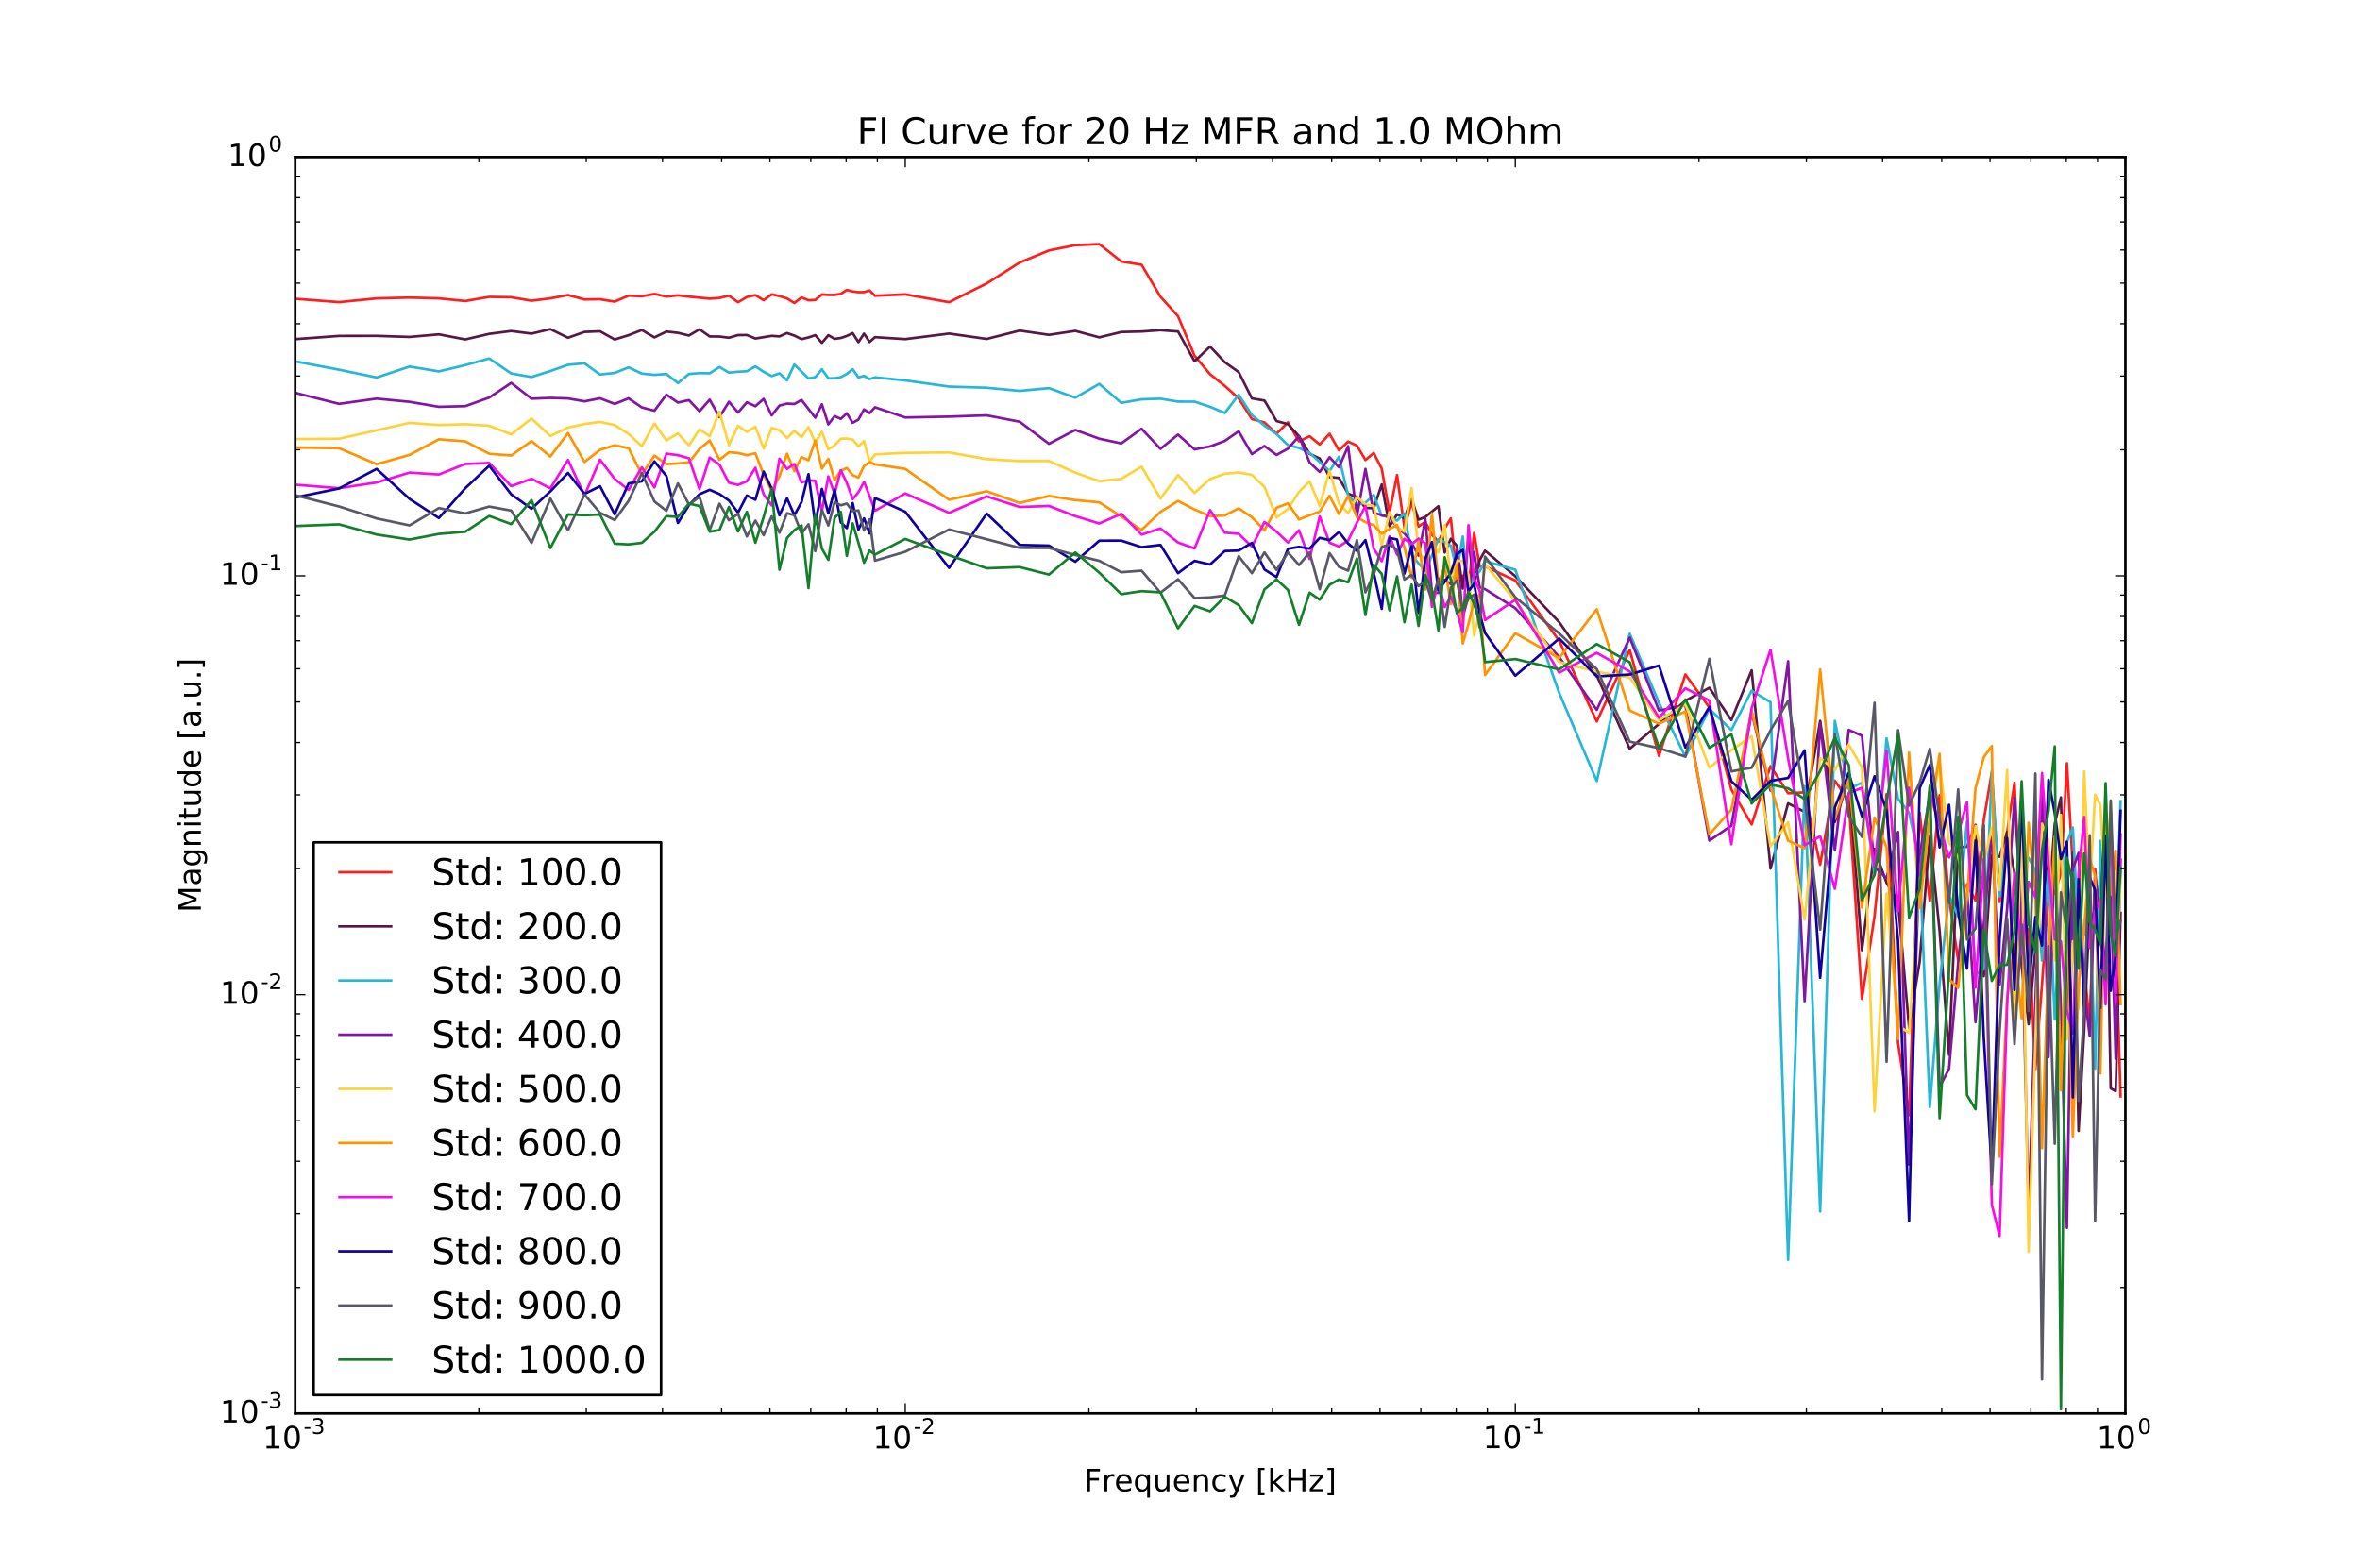 <?xml version="1.0" encoding="utf-8" standalone="no"?>
<!DOCTYPE svg PUBLIC "-//W3C//DTD SVG 1.1//EN"
  "http://www.w3.org/Graphics/SVG/1.1/DTD/svg11.dtd">
<!-- Created with matplotlib (http://matplotlib.org/) -->
<svg height="612pt" version="1.1" viewBox="0 0 921 612" width="921pt" xmlns="http://www.w3.org/2000/svg" xmlns:xlink="http://www.w3.org/1999/xlink">
 <defs>
  <style type="text/css">
*{stroke-linecap:butt;stroke-linejoin:round;stroke-miterlimit:100000;}
  </style>
 </defs>
 <g id="figure_1">
  <g id="patch_1">
   <path d="M 0 612.9 
L 921.6 612.9 
L 921.6 0 
L 0 0 
z
" style="fill:#ffffff;"/>
  </g>
  <g id="axes_1">
   <g id="patch_2">
    <path d="M 115.2 551.61 
L 829.44 551.61 
L 829.44 61.29 
L 115.2 61.29 
z
" style="fill:#ffffff;"/>
   </g>
   <g id="line2d_1">
    <path clip-path="url(#pbdaa08d03b)" d="M 115.2 116.601 
L 132.314 117.909 
L 146.993 116.454 
L 159.845 116.141 
L 171.275 116.449 
L 181.566 117.473 
L 190.925 115.868 
L 199.506 116.012 
L 207.43 117.353 
L 214.789 116.433 
L 221.659 115.139 
L 228.101 116.865 
L 234.166 116.78 
L 239.894 117.716 
L 245.321 115.381 
L 250.477 115.614 
L 255.389 114.71 
L 260.078 115.74 
L 264.563 115.27 
L 268.862 115.763 
L 276.958 116.566 
L 280.78 116.281 
L 284.466 115.39 
L 288.025 117.952 
L 291.466 115.913 
L 294.795 115.177 
L 298.021 117.156 
L 301.149 114.874 
L 304.186 115.55 
L 307.135 116.473 
L 310.003 118.229 
L 312.794 116.084 
L 315.511 117.168 
L 318.158 117.059 
L 320.74 114.925 
L 323.258 115.097 
L 325.717 115.093 
L 328.119 114.702 
L 330.466 113.147 
L 332.761 113.747 
L 335.006 114.021 
L 337.203 113.991 
L 339.355 113.371 
L 341.463 115.418 
L 353.28 114.887 
L 370.394 117.942 
L 385.073 110.607 
L 397.925 102.458 
L 409.355 97.736 
L 419.646 95.673 
L 429.005 95.262 
L 437.586 102.041 
L 445.51 103.327 
L 452.869 115.787 
L 459.739 123.41 
L 466.181 138.832 
L 472.246 146.052 
L 477.974 150.597 
L 483.401 155.474 
L 488.557 163.546 
L 493.469 164.878 
L 498.158 169.284 
L 502.643 164.83 
L 506.942 172.249 
L 511.069 170.241 
L 515.038 173.476 
L 518.86 169.291 
L 522.546 175.759 
L 526.105 172.333 
L 529.546 173.907 
L 532.875 179.518 
L 536.101 176.787 
L 539.229 182.898 
L 542.266 200.122 
L 545.215 185.391 
L 548.083 205.995 
L 550.874 196.1 
L 553.591 205.488 
L 556.238 203.656 
L 558.82 208.65 
L 561.338 211.364 
L 563.797 206.265 
L 566.199 202.269 
L 568.546 225.687 
L 570.841 224.653 
L 573.086 229.76 
L 575.283 207.985 
L 577.435 221.111 
L 579.543 221.062 
L 591.36 226.531 
L 608.474 250.074 
L 623.153 281.567 
L 636.005 253.654 
L 647.435 294.969 
L 657.726 263.217 
L 667.085 276.102 
L 675.666 308.148 
L 683.59 321.717 
L 690.949 298.99 
L 697.819 309.572 
L 704.261 309.225 
L 710.326 337.453 
L 716.054 304.653 
L 721.481 312.4 
L 726.637 389.81 
L 731.549 357.5 
L 736.238 309.938 
L 740.723 406.985 
L 745.022 435.238 
L 749.149 317.205 
L 753.118 351.631 
L 756.94 310.331 
L 760.626 350.423 
L 764.185 374.999 
L 767.626 345.094 
L 770.955 351.457 
L 774.181 320.028 
L 777.309 301.372 
L 780.346 351.996 
L 783.295 324.679 
L 786.163 305.463 
L 788.954 361.279 
L 791.671 362.718 
L 794.318 417.257 
L 796.9 384.113 
L 799.418 348.872 
L 801.877 348.659 
L 804.279 340.77 
L 806.626 297.874 
L 808.921 338.213 
L 811.166 374.049 
L 813.363 378.049 
L 815.515 399.443 
L 817.623 339.138 
L 819.689 367.544 
L 821.714 377.612 
L 823.7 342.666 
L 825.649 364.522 
L 827.562 427.853 
L 827.562 427.853 
" style="fill:none;stroke:#ff1e1e;stroke-linecap:square;"/>
   </g>
   <g id="line2d_2">
    <path clip-path="url(#pbdaa08d03b)" d="M 115.2 132.356 
L 132.314 131.102 
L 146.993 131.075 
L 159.845 131.494 
L 171.275 130.487 
L 181.566 132.466 
L 190.925 130.298 
L 199.506 129.193 
L 207.43 130.202 
L 214.789 128.447 
L 221.659 131.81 
L 228.101 129.542 
L 234.166 129.294 
L 239.894 132.488 
L 245.321 130.812 
L 250.477 128.789 
L 255.389 131.682 
L 260.078 129.399 
L 264.563 129.899 
L 268.862 130.951 
L 272.989 128.511 
L 276.958 131.305 
L 280.78 131.343 
L 284.466 131.805 
L 288.025 130.781 
L 291.466 130.751 
L 294.795 132.117 
L 301.149 131.073 
L 304.186 131.292 
L 307.135 129.988 
L 310.003 130.971 
L 312.794 132.357 
L 315.511 131.693 
L 318.158 130.804 
L 320.74 133.803 
L 323.258 130.822 
L 325.717 132.243 
L 328.119 131.908 
L 330.466 131.114 
L 332.761 130.004 
L 335.006 133.533 
L 337.203 130.213 
L 339.355 133.482 
L 341.463 131.584 
L 353.28 132.343 
L 370.394 130.184 
L 385.073 132.277 
L 397.925 129.023 
L 409.355 130.679 
L 419.646 129.139 
L 429.005 131.655 
L 437.586 129.576 
L 445.51 129.376 
L 452.869 128.859 
L 459.739 129.365 
L 466.181 140.994 
L 472.246 135.239 
L 477.974 141.364 
L 483.401 145.211 
L 488.557 155.479 
L 493.469 156.322 
L 498.158 164.305 
L 502.643 165.528 
L 506.942 170.239 
L 511.069 177.094 
L 515.038 178.951 
L 518.86 186.153 
L 522.546 186.497 
L 526.105 192.661 
L 529.546 194.008 
L 532.875 198.217 
L 536.101 198.342 
L 539.229 189.058 
L 542.266 205.386 
L 545.215 200.714 
L 548.083 202.232 
L 550.874 194.711 
L 553.591 202.809 
L 556.238 201.761 
L 561.338 197.564 
L 563.797 215.608 
L 566.199 210.234 
L 568.546 212.988 
L 570.841 229.666 
L 573.086 210.322 
L 575.283 228.124 
L 577.435 218.578 
L 579.543 214.903 
L 591.36 224.878 
L 608.474 242.789 
L 623.153 263.663 
L 636.005 292.198 
L 647.435 282.496 
L 657.726 273.451 
L 667.085 268.406 
L 675.666 281.003 
L 683.59 261.593 
L 690.949 338.945 
L 697.819 313.497 
L 704.261 316.859 
L 710.326 281.353 
L 716.054 320.794 
L 721.481 303.904 
L 726.637 370.81 
L 731.549 331.314 
L 736.238 344.537 
L 740.723 351.965 
L 745.022 401.064 
L 749.149 375.324 
L 753.118 326.13 
L 756.94 363.298 
L 760.626 411.638 
L 764.185 330.67 
L 767.626 330.453 
L 770.955 321.889 
L 774.181 380.95 
L 777.309 333.724 
L 780.346 334.333 
L 783.295 324.616 
L 786.163 340.774 
L 788.954 376.982 
L 791.671 399.689 
L 794.318 370.529 
L 796.9 311.392 
L 799.418 353.159 
L 801.877 321.566 
L 804.279 311.206 
L 806.626 392.983 
L 808.921 332.528 
L 811.166 441.325 
L 813.363 401.942 
L 815.515 354.541 
L 817.623 361.619 
L 819.689 349.947 
L 821.714 316.712 
L 823.7 424.722 
L 825.649 425.834 
L 827.562 356.277 
L 827.562 356.277 
" style="fill:none;stroke:#581845;stroke-linecap:square;"/>
   </g>
   <g id="line2d_3">
    <path clip-path="url(#pbdaa08d03b)" d="M 115.2 141.041 
L 132.314 144.273 
L 146.993 147.324 
L 159.845 143.045 
L 171.275 144.944 
L 181.566 142.495 
L 190.925 139.902 
L 199.506 145.745 
L 207.43 147.13 
L 214.789 144.798 
L 221.659 142.369 
L 228.101 141.778 
L 234.166 146.162 
L 239.894 145.534 
L 245.321 143.369 
L 250.477 145.799 
L 255.389 146.286 
L 260.078 145.956 
L 264.563 149.496 
L 268.862 145.946 
L 272.989 145.609 
L 276.958 145.688 
L 280.78 143.233 
L 284.466 145.423 
L 288.025 145.066 
L 291.466 144.884 
L 294.795 142.983 
L 298.021 145.116 
L 301.149 146.764 
L 304.186 145.713 
L 307.135 148.425 
L 310.003 142.264 
L 315.511 147.701 
L 318.158 147.192 
L 320.74 144.114 
L 323.258 147.65 
L 325.717 147.612 
L 328.119 147.195 
L 330.466 145.923 
L 332.761 144.091 
L 335.006 147.289 
L 337.203 146.687 
L 339.355 147.954 
L 341.463 147.265 
L 353.28 148.468 
L 370.394 150.869 
L 385.073 151.313 
L 397.925 152.537 
L 409.355 151.472 
L 419.646 155.192 
L 429.005 149.815 
L 437.586 157.225 
L 445.51 155.84 
L 452.869 155.607 
L 459.739 156.732 
L 466.181 156.747 
L 472.246 158.757 
L 477.974 161.17 
L 483.401 154.052 
L 488.557 161.968 
L 493.469 166.139 
L 498.158 169.41 
L 502.643 173.702 
L 506.942 174.809 
L 511.069 176.722 
L 518.86 183.845 
L 522.546 178.212 
L 526.105 193.372 
L 529.546 197.015 
L 532.875 196.196 
L 536.101 193.139 
L 539.229 201.307 
L 542.266 201.652 
L 545.215 203.166 
L 548.083 200.413 
L 550.874 216.382 
L 553.591 219.859 
L 556.238 222.787 
L 558.82 216.759 
L 561.338 210.378 
L 563.797 211.574 
L 566.199 212.993 
L 568.546 222.649 
L 570.841 209.387 
L 573.086 231.153 
L 575.283 224.645 
L 577.435 223.029 
L 579.543 218.941 
L 591.36 222.339 
L 608.474 270.373 
L 623.153 304.82 
L 636.005 247.318 
L 647.435 274.297 
L 657.726 295.314 
L 667.085 276.655 
L 675.666 284.902 
L 683.59 269.545 
L 690.949 274.029 
L 697.819 491.687 
L 704.261 306.833 
L 710.326 472.773 
L 716.054 281.348 
L 721.481 307.767 
L 726.637 305.466 
L 731.549 341.406 
L 736.238 288.167 
L 740.723 311.682 
L 745.022 317.144 
L 749.149 336.12 
L 753.118 432.001 
L 756.94 383.992 
L 760.626 349.465 
L 764.185 357.684 
L 767.626 320.554 
L 770.955 380.241 
L 774.181 378.198 
L 777.309 300.681 
L 780.346 349.874 
L 783.295 329.871 
L 786.163 360.601 
L 788.954 334.174 
L 791.671 334.788 
L 794.318 339.786 
L 796.9 374.89 
L 799.418 339.808 
L 801.877 397.858 
L 804.279 354.673 
L 806.626 328.66 
L 808.921 322.926 
L 811.166 364.105 
L 813.363 364.687 
L 815.515 349.492 
L 817.623 417.02 
L 819.689 328.116 
L 821.714 330.777 
L 823.7 333.598 
L 825.649 368.446 
L 827.562 312.661 
L 827.562 312.661 
" style="fill:none;stroke:#26b7d8;stroke-linecap:square;"/>
   </g>
   <g id="line2d_4">
    <path clip-path="url(#pbdaa08d03b)" d="M 115.2 153.306 
L 132.314 157.603 
L 146.993 155.574 
L 159.845 156.816 
L 171.275 158.757 
L 181.566 158.501 
L 190.925 155.153 
L 199.506 149.423 
L 207.43 155.595 
L 214.789 155.292 
L 221.659 155.503 
L 228.101 156.623 
L 234.166 155.443 
L 239.894 157.634 
L 245.321 155.457 
L 250.477 158.996 
L 255.389 160.281 
L 260.078 154.01 
L 264.563 157.104 
L 268.862 156.142 
L 272.989 160.51 
L 276.958 155.974 
L 280.78 162.783 
L 284.466 156.802 
L 288.025 160.982 
L 291.466 156.999 
L 294.795 158.52 
L 298.021 155.672 
L 301.149 162.099 
L 304.186 158.267 
L 307.135 157.509 
L 310.003 157.658 
L 312.794 156.082 
L 318.158 162.996 
L 320.74 157.784 
L 323.258 165.612 
L 325.717 162.381 
L 328.119 163.456 
L 330.466 161.296 
L 332.761 164.993 
L 335.006 163.738 
L 337.203 159.782 
L 339.355 161.199 
L 341.463 158.932 
L 353.28 162.927 
L 370.394 162.597 
L 385.073 162.099 
L 397.925 164.578 
L 409.355 173.19 
L 419.646 167.801 
L 429.005 171.2 
L 437.586 173.041 
L 445.51 167.321 
L 452.869 175.165 
L 459.739 169.593 
L 466.181 175.378 
L 472.246 174.223 
L 477.974 172.084 
L 483.401 168.314 
L 488.557 177.197 
L 493.469 174.053 
L 498.158 177.536 
L 502.643 175.07 
L 506.942 170.251 
L 511.069 180.438 
L 515.038 184.194 
L 518.86 178.412 
L 522.546 182.361 
L 526.105 174.163 
L 529.546 201.462 
L 532.875 182.988 
L 536.101 200.152 
L 542.266 201.867 
L 545.215 205.792 
L 548.083 208.132 
L 550.874 211.852 
L 553.591 216.83 
L 556.238 202.544 
L 558.82 231.164 
L 561.338 231.371 
L 563.797 226.27 
L 566.199 227.951 
L 568.546 214.568 
L 570.841 240.962 
L 573.086 232.382 
L 575.283 215.419 
L 577.435 229.178 
L 579.543 229.912 
L 591.36 237.35 
L 608.474 256.419 
L 623.153 277.044 
L 636.005 248.817 
L 647.435 277.291 
L 657.726 275.258 
L 667.085 328.049 
L 675.666 322.219 
L 683.59 278.007 
L 690.949 308.52 
L 697.819 258.056 
L 704.261 390.72 
L 710.326 282.312 
L 716.054 331.887 
L 721.481 284.848 
L 726.637 287.106 
L 731.549 338.388 
L 736.238 342.756 
L 740.723 324.671 
L 745.022 454.501 
L 749.149 333.838 
L 753.118 310.18 
L 756.94 424.183 
L 760.626 417.095 
L 764.185 375.754 
L 767.626 347.151 
L 770.955 398.92 
L 774.181 360.571 
L 777.309 325.208 
L 780.346 384.511 
L 783.295 354.536 
L 786.163 311.349 
L 788.954 357.144 
L 791.671 473.123 
L 794.318 391.965 
L 796.9 307.883 
L 799.418 412.527 
L 801.877 330.035 
L 804.279 394.203 
L 806.626 479.165 
L 808.921 339.235 
L 811.166 332.851 
L 813.363 386.472 
L 815.515 404.307 
L 817.623 341.899 
L 819.689 355.885 
L 821.714 378.848 
L 823.7 346.22 
L 825.649 413.217 
L 827.562 335.437 
L 827.562 335.437 
" style="fill:none;stroke:#8414a4;stroke-linecap:square;"/>
   </g>
   <g id="line2d_5">
    <path clip-path="url(#pbdaa08d03b)" d="M 115.2 171.342 
L 132.314 171.216 
L 159.845 165.024 
L 171.275 165.863 
L 181.566 165.545 
L 190.925 166.16 
L 199.506 169.504 
L 207.43 163.326 
L 214.789 170.142 
L 221.659 166.879 
L 228.101 165.466 
L 234.166 164.648 
L 239.894 165.88 
L 245.321 169.346 
L 250.477 174.132 
L 255.389 165.264 
L 260.078 171.858 
L 264.563 169.144 
L 268.862 173.817 
L 272.989 167.58 
L 276.958 170.2 
L 280.78 160.61 
L 284.466 173.703 
L 288.025 166.181 
L 291.466 168.563 
L 294.795 166.542 
L 298.021 175.044 
L 301.149 167.056 
L 304.186 167.854 
L 307.135 170.947 
L 310.003 168.117 
L 312.794 170.629 
L 315.511 166.676 
L 318.158 172.757 
L 320.74 168.482 
L 323.258 175.362 
L 325.717 173.842 
L 328.119 171.209 
L 330.466 171.151 
L 332.761 171.555 
L 335.006 174.264 
L 337.203 172.121 
L 339.355 180.224 
L 341.463 177.316 
L 353.28 176.729 
L 370.394 176.557 
L 385.073 179.171 
L 397.925 179.938 
L 409.355 179.895 
L 419.646 184.457 
L 429.005 187.791 
L 437.586 186.875 
L 445.51 182.125 
L 452.869 194.57 
L 459.739 185.375 
L 466.181 192.359 
L 472.246 186.929 
L 477.974 184.87 
L 483.401 184.403 
L 488.557 185.315 
L 493.469 190.025 
L 498.158 201.909 
L 502.643 198.608 
L 506.942 191.957 
L 511.069 187.848 
L 515.038 197.358 
L 518.86 183.697 
L 522.546 196.55 
L 526.105 200.273 
L 529.546 193.925 
L 532.875 196.836 
L 536.101 197.461 
L 539.229 212.794 
L 542.266 199.884 
L 545.215 205.754 
L 548.083 207.474 
L 550.874 190.44 
L 553.591 214.602 
L 556.238 219.47 
L 558.82 212.298 
L 561.338 215.628 
L 563.797 204.853 
L 566.199 226.531 
L 568.546 218.74 
L 570.841 219.01 
L 573.086 224.348 
L 575.283 247.969 
L 577.435 238.538 
L 579.543 220.182 
L 591.36 234.494 
L 608.474 258.365 
L 623.153 262.13 
L 636.005 264.434 
L 647.435 280.996 
L 657.726 274.885 
L 667.085 299.57 
L 675.666 292.796 
L 683.59 287.309 
L 690.949 330.259 
L 697.819 320.884 
L 704.261 358.896 
L 710.326 295.794 
L 716.054 300.557 
L 721.481 290.576 
L 726.637 299.444 
L 731.549 433.662 
L 736.238 348.691 
L 740.723 400.176 
L 745.022 403.116 
L 749.149 343.067 
L 753.118 318.891 
L 756.94 297.541 
L 760.626 328.951 
L 764.185 334.448 
L 767.626 350.808 
L 770.955 322.33 
L 774.181 336.857 
L 777.309 323.023 
L 780.346 347.312 
L 783.295 300.5 
L 786.163 397.186 
L 788.954 324.231 
L 791.671 488.546 
L 794.318 406.976 
L 796.9 321.466 
L 799.418 328.033 
L 801.877 374.795 
L 804.279 318.034 
L 806.626 405.633 
L 808.921 367.337 
L 811.166 393.725 
L 813.363 301.089 
L 815.515 348.026 
L 817.623 310.124 
L 819.689 314.118 
L 821.714 349.891 
L 823.7 313.371 
L 825.649 387.395 
L 827.562 342.537 
L 827.562 342.537 
" style="fill:none;stroke:#ffd23a;stroke-linecap:square;"/>
   </g>
   <g id="line2d_6">
    <path clip-path="url(#pbdaa08d03b)" d="M 115.2 174.654 
L 132.314 174.899 
L 146.993 181.154 
L 159.845 177.517 
L 171.275 171.44 
L 181.566 172.245 
L 190.925 177.076 
L 199.506 177.753 
L 207.43 172.132 
L 214.789 178.159 
L 221.659 168.998 
L 228.101 180.285 
L 234.166 175.53 
L 239.894 173.803 
L 245.321 174.89 
L 250.477 185.19 
L 255.389 177.805 
L 260.078 181.115 
L 264.563 180.84 
L 268.862 180.426 
L 272.989 175.206 
L 276.958 171.913 
L 280.78 179.429 
L 284.466 176.509 
L 288.025 176.766 
L 291.466 177.631 
L 294.795 176.876 
L 298.021 185.243 
L 301.149 191.589 
L 304.186 185.844 
L 307.135 177.053 
L 310.003 183.889 
L 312.794 178.389 
L 315.511 179.586 
L 318.158 171.96 
L 320.74 182.875 
L 323.258 179.077 
L 325.717 187.352 
L 328.119 183.712 
L 330.466 182.635 
L 332.761 185.409 
L 335.006 186.381 
L 337.203 181.832 
L 339.355 180.357 
L 341.463 181.2 
L 353.28 182.983 
L 370.394 195.033 
L 385.073 191.712 
L 397.925 196.273 
L 409.355 193.565 
L 419.646 195.169 
L 429.005 196.034 
L 437.586 201.548 
L 445.51 206.811 
L 452.869 199.764 
L 459.739 195.499 
L 466.181 198.83 
L 472.246 201.428 
L 477.974 201.154 
L 483.401 198.373 
L 488.557 201.843 
L 493.469 206.964 
L 498.158 198.17 
L 502.643 196.416 
L 506.942 202.722 
L 511.069 201.086 
L 515.038 199.663 
L 518.86 193.478 
L 522.546 200.618 
L 526.105 193.546 
L 529.546 201.874 
L 532.875 203.767 
L 536.101 204.939 
L 539.229 208.287 
L 542.266 206.391 
L 545.215 204.931 
L 548.083 213.542 
L 550.874 225.483 
L 553.591 211.397 
L 556.238 230.112 
L 558.82 200.34 
L 561.338 227.846 
L 563.797 220.797 
L 566.199 235.69 
L 568.546 220.533 
L 570.841 251.137 
L 573.086 243.41 
L 575.283 234.353 
L 577.435 231.879 
L 579.543 263.425 
L 591.36 247.134 
L 608.474 256.803 
L 623.153 237.778 
L 636.005 277.277 
L 647.435 282.425 
L 657.726 277.626 
L 667.085 325.602 
L 675.666 316.056 
L 683.59 277.529 
L 690.949 307.035 
L 697.819 328.082 
L 704.261 331.011 
L 710.326 261.286 
L 716.054 319.483 
L 721.481 303.736 
L 726.637 354.175 
L 731.549 319.054 
L 736.238 330.672 
L 740.723 405.462 
L 745.022 293.654 
L 749.149 354.396 
L 753.118 318.704 
L 756.94 294.227 
L 760.626 382.136 
L 764.185 385.548 
L 767.626 349.996 
L 770.955 307.511 
L 774.181 295.521 
L 777.309 291.122 
L 780.346 451.447 
L 783.295 389.657 
L 786.163 368.508 
L 788.954 397.399 
L 791.671 321.067 
L 794.318 348.987 
L 796.9 448.079 
L 799.418 373.164 
L 801.877 326.421 
L 804.279 425.519 
L 806.626 355.006 
L 808.921 443.476 
L 811.166 384.657 
L 813.363 361.752 
L 815.515 334.983 
L 817.623 341.879 
L 819.689 418.899 
L 821.714 321.707 
L 823.7 349.183 
L 825.649 332.055 
L 827.562 391.875 
L 827.562 391.875 
" style="fill:none;stroke:#ff9300;stroke-linecap:square;"/>
   </g>
   <g id="line2d_7">
    <path clip-path="url(#pbdaa08d03b)" d="M 115.2 189.158 
L 132.314 190.523 
L 146.993 188.294 
L 159.845 184.43 
L 171.275 185.173 
L 181.566 181.056 
L 190.925 180.662 
L 199.506 189.71 
L 207.43 186.861 
L 214.789 190.562 
L 221.659 179.479 
L 228.101 193.325 
L 234.166 179.415 
L 239.894 186.893 
L 245.321 191.199 
L 250.477 182.383 
L 255.389 190.232 
L 260.078 177.026 
L 264.563 177.638 
L 268.862 178.835 
L 272.989 190.892 
L 276.958 178.568 
L 280.78 181.341 
L 284.466 188.373 
L 288.025 189.235 
L 291.466 187.817 
L 294.795 182.519 
L 298.021 192.926 
L 301.149 197.241 
L 304.186 179.01 
L 307.135 182.975 
L 310.003 181.078 
L 312.794 188.264 
L 315.511 187.453 
L 318.158 187.629 
L 320.74 199.511 
L 323.258 185.93 
L 325.717 192.67 
L 328.119 183.53 
L 330.466 188.451 
L 332.761 194.782 
L 335.006 192.101 
L 337.203 188.073 
L 339.355 193.572 
L 341.463 199.341 
L 353.28 192.572 
L 370.394 200.151 
L 385.073 193.716 
L 397.925 197.853 
L 409.355 197.447 
L 419.646 201.422 
L 429.005 204.281 
L 437.586 200.515 
L 445.51 208.636 
L 452.869 206.227 
L 459.739 211.707 
L 466.181 214.034 
L 472.246 199.071 
L 477.974 207.876 
L 483.401 208.318 
L 488.557 213.312 
L 493.469 203.695 
L 498.158 207.468 
L 502.643 211.721 
L 506.942 206.941 
L 511.069 218.126 
L 515.038 201.497 
L 518.86 211.805 
L 522.546 213.272 
L 526.105 210.99 
L 529.546 203.951 
L 532.875 197.447 
L 536.101 214.08 
L 539.229 219.009 
L 542.266 209.268 
L 545.215 216.432 
L 548.083 210.256 
L 550.874 212.443 
L 553.591 210.183 
L 556.238 212.021 
L 558.82 236.859 
L 561.338 227.13 
L 563.797 236.914 
L 566.199 232.838 
L 568.546 238.563 
L 570.841 246.808 
L 573.086 204.949 
L 575.283 225.797 
L 577.435 230.428 
L 579.543 241.977 
L 591.36 234.072 
L 608.474 262.481 
L 623.153 254.785 
L 636.005 262.065 
L 647.435 280.111 
L 657.726 268.589 
L 667.085 273.433 
L 675.666 329.457 
L 683.59 276.336 
L 690.949 253.554 
L 697.819 295.978 
L 704.261 329.829 
L 710.326 326.37 
L 716.054 346.841 
L 721.481 309.499 
L 726.637 307.46 
L 731.549 338.26 
L 736.238 293.004 
L 740.723 355.646 
L 745.022 307.414 
L 749.149 341.601 
L 753.118 309.055 
L 756.94 322.496 
L 760.626 334.632 
L 764.185 325.138 
L 767.626 313.09 
L 770.955 385.418 
L 774.181 335.271 
L 777.309 470.107 
L 780.346 482.333 
L 783.295 391.665 
L 786.163 340.306 
L 788.954 372.557 
L 791.671 344.174 
L 794.318 350.187 
L 796.9 301.683 
L 799.418 336.882 
L 801.877 366.611 
L 804.279 367.353 
L 806.626 394.503 
L 808.921 403.28 
L 811.166 340.967 
L 813.363 318.811 
L 815.515 369.953 
L 817.623 355.466 
L 819.689 351.477 
L 821.714 391.947 
L 823.7 316.945 
L 825.649 391.183 
L 827.562 325.558 
L 827.562 325.558 
" style="fill:none;stroke:#f50fe6;stroke-linecap:square;"/>
   </g>
   <g id="line2d_8">
    <path clip-path="url(#pbdaa08d03b)" d="M 115.2 194.135 
L 132.314 190.64 
L 146.993 182.988 
L 159.845 194.704 
L 171.275 202.165 
L 181.566 190.524 
L 190.925 181.748 
L 199.506 192.915 
L 207.43 198.531 
L 214.789 191.766 
L 221.659 184.554 
L 228.101 192.738 
L 234.166 189.743 
L 239.894 200.707 
L 245.321 188.662 
L 250.477 187.846 
L 255.389 180.044 
L 260.078 185.774 
L 264.563 204.099 
L 268.862 197.141 
L 272.989 192.872 
L 276.958 191.145 
L 280.78 192.796 
L 284.466 195.329 
L 288.025 200.042 
L 291.466 193.386 
L 294.795 195.024 
L 298.021 184.043 
L 301.149 190.645 
L 304.186 201.1 
L 307.135 194.491 
L 310.003 201.081 
L 312.794 195.922 
L 315.511 185.028 
L 318.158 204.473 
L 320.74 190.801 
L 323.258 200.359 
L 325.717 191.054 
L 328.119 203.839 
L 330.466 206.096 
L 332.761 196.341 
L 335.006 206.683 
L 337.203 202.29 
L 339.355 208.182 
L 341.463 194.362 
L 353.28 199.714 
L 370.394 221.619 
L 385.073 200.425 
L 397.925 212.663 
L 409.355 212.927 
L 419.646 219.193 
L 429.005 211.004 
L 437.586 210.971 
L 445.51 213.534 
L 452.869 212.658 
L 459.739 223.665 
L 466.181 218.878 
L 472.246 220.279 
L 477.974 215.036 
L 483.401 214.856 
L 488.557 211.866 
L 493.469 222.236 
L 498.158 225.219 
L 502.643 214.149 
L 506.942 213.42 
L 511.069 214.095 
L 515.038 209.892 
L 518.86 210.797 
L 522.546 207.588 
L 526.105 212.087 
L 529.546 214.968 
L 532.875 210.766 
L 536.101 223.532 
L 539.229 237.586 
L 542.266 209.92 
L 545.215 210.52 
L 548.083 223.814 
L 550.874 213.179 
L 553.591 239.206 
L 556.238 218.077 
L 558.82 211.547 
L 561.338 230.191 
L 563.797 227.039 
L 566.199 223.542 
L 568.546 216.369 
L 570.841 214.573 
L 573.086 230.722 
L 575.283 227.864 
L 577.435 239.376 
L 579.543 246.997 
L 591.36 263.703 
L 608.474 249.184 
L 623.153 263.975 
L 636.005 263.233 
L 647.435 259.733 
L 657.726 291.707 
L 667.085 275.852 
L 675.666 304.906 
L 683.59 312.1 
L 690.949 304.744 
L 697.819 303.595 
L 704.261 292.831 
L 710.326 381.573 
L 716.054 315.089 
L 721.481 301.63 
L 726.637 318.534 
L 731.549 302.918 
L 736.238 316.276 
L 740.723 367.207 
L 745.022 476.483 
L 749.149 307.544 
L 753.118 298.548 
L 756.94 330.67 
L 760.626 314.097 
L 764.185 355.776 
L 767.626 378.026 
L 770.955 328.01 
L 774.181 404.917 
L 777.309 457.259 
L 780.346 366.351 
L 783.295 327.104 
L 786.163 386.357 
L 788.954 310.927 
L 791.671 385.629 
L 794.318 357.872 
L 796.9 369.01 
L 799.418 304.335 
L 801.877 317.252 
L 804.279 335.233 
L 806.626 328.484 
L 808.921 428.277 
L 811.166 343.022 
L 813.363 395.152 
L 815.515 342.37 
L 817.623 347.424 
L 819.689 393.382 
L 821.714 326.206 
L 823.7 386.655 
L 825.649 372.799 
L 827.562 316.423 
L 827.562 316.423 
" style="fill:none;stroke:#1000a0;stroke-linecap:square;"/>
   </g>
   <g id="line2d_9">
    <path clip-path="url(#pbdaa08d03b)" d="M 115.2 193.271 
L 132.314 197.647 
L 146.993 202.332 
L 159.845 205.028 
L 171.275 198.276 
L 181.566 200.37 
L 190.925 197.685 
L 199.506 199.25 
L 207.43 211.848 
L 214.789 194.576 
L 221.659 206.954 
L 228.101 193.004 
L 234.166 200.113 
L 239.894 202.946 
L 245.321 195.412 
L 250.477 184.575 
L 255.389 195.691 
L 260.078 199.354 
L 264.563 188.658 
L 268.862 196.897 
L 272.989 193.905 
L 276.958 206.908 
L 280.78 196.577 
L 284.466 203.024 
L 288.025 200.529 
L 291.466 209.334 
L 294.795 203.173 
L 298.021 208.857 
L 301.149 201.528 
L 304.186 207.865 
L 307.135 200.279 
L 310.003 201.055 
L 312.794 208.177 
L 315.511 204.6 
L 318.158 215.085 
L 320.74 198.99 
L 323.258 205.064 
L 325.717 195.935 
L 328.119 197.198 
L 330.466 196.518 
L 332.761 199.463 
L 335.006 199.203 
L 337.203 207.029 
L 339.355 202.702 
L 341.463 218.793 
L 353.28 215.328 
L 370.394 206.627 
L 397.925 213.788 
L 409.355 213.849 
L 419.646 216.56 
L 429.005 218.851 
L 437.586 223.307 
L 445.51 222.71 
L 452.869 231.3 
L 459.739 226.053 
L 466.181 233.385 
L 472.246 233.116 
L 477.974 232.413 
L 483.401 217.034 
L 488.557 223.678 
L 493.469 215.587 
L 498.158 222.399 
L 502.643 215.587 
L 506.942 220.5 
L 511.069 215.606 
L 515.038 229.932 
L 518.86 215.834 
L 522.546 221.22 
L 526.105 222.7 
L 529.546 210.77 
L 532.875 231.15 
L 536.101 224.205 
L 539.229 213.443 
L 542.266 212.554 
L 545.215 214.578 
L 548.083 226.161 
L 550.874 224.431 
L 553.591 228.727 
L 556.238 226.783 
L 558.82 234.308 
L 561.338 225.803 
L 563.797 244.664 
L 566.199 229.376 
L 568.546 226.487 
L 570.841 238.232 
L 573.086 233.696 
L 575.283 232.041 
L 577.435 244.879 
L 579.543 217.219 
L 591.36 233.079 
L 608.474 247.183 
L 623.153 261.162 
L 636.005 289.419 
L 647.435 291.98 
L 657.726 295.263 
L 667.085 257.088 
L 675.666 301.041 
L 683.59 299.611 
L 690.949 285 
L 697.819 273.522 
L 704.261 311.191 
L 710.326 362.76 
L 716.054 286.452 
L 721.481 318.443 
L 726.637 326.614 
L 731.549 274.261 
L 736.238 414.355 
L 740.723 284.946 
L 745.022 314.393 
L 749.149 305.41 
L 753.118 292.197 
L 756.94 319.417 
L 760.626 352.425 
L 764.185 308.115 
L 767.626 366.688 
L 770.955 362.319 
L 774.181 321.981 
L 777.309 462.243 
L 780.346 402.558 
L 783.295 358.482 
L 786.163 407.431 
L 788.954 360.746 
L 791.671 394.588 
L 794.318 301.884 
L 796.9 538.288 
L 799.418 369.297 
L 801.877 446.344 
L 804.279 348.247 
L 806.626 363.71 
L 808.921 340.418 
L 811.166 429.611 
L 813.363 394.205 
L 815.515 325.966 
L 817.623 476.595 
L 819.689 378.409 
L 821.714 382.38 
L 823.7 312.393 
L 825.649 366.424 
L 827.562 359.382 
L 827.562 359.382 
" style="fill:none;stroke:#595866;stroke-linecap:square;"/>
   </g>
   <g id="line2d_10">
    <path clip-path="url(#pbdaa08d03b)" d="M 115.2 205.281 
L 132.314 204.62 
L 146.993 208.612 
L 159.845 210.56 
L 171.275 208.371 
L 181.566 207.514 
L 190.925 201.365 
L 199.506 204.528 
L 207.43 195.19 
L 214.789 213.878 
L 221.659 200.76 
L 228.101 201.07 
L 234.166 200.794 
L 239.894 212.167 
L 245.321 212.452 
L 250.477 211.845 
L 255.389 207.485 
L 260.078 201.426 
L 264.563 201.719 
L 268.862 196.527 
L 272.989 197.488 
L 276.958 207.474 
L 280.78 206.857 
L 284.466 197.852 
L 288.025 207.4 
L 291.466 199.714 
L 294.795 211.803 
L 298.021 201.723 
L 301.149 190.65 
L 304.186 222.334 
L 307.135 209.941 
L 310.003 206.898 
L 312.794 205.033 
L 315.511 229.502 
L 318.158 200.73 
L 320.74 214.087 
L 323.258 218.487 
L 325.717 202.033 
L 328.119 199.806 
L 330.466 216.936 
L 332.761 204.246 
L 335.006 211.763 
L 337.203 219.619 
L 339.355 214.863 
L 341.463 216.422 
L 353.28 210.325 
L 370.394 216.64 
L 385.073 221.772 
L 397.925 221.317 
L 409.355 224.22 
L 419.646 215.616 
L 429.005 223.485 
L 437.586 231.872 
L 445.51 230.69 
L 452.869 231.154 
L 459.739 245.224 
L 466.181 236.45 
L 472.246 238.565 
L 477.974 232.882 
L 483.401 236.152 
L 488.557 243.172 
L 493.469 229.997 
L 498.158 226.109 
L 502.643 230.25 
L 506.942 243.844 
L 511.069 231.298 
L 515.038 234.014 
L 518.86 228.22 
L 522.546 226.126 
L 526.105 227.223 
L 529.546 217.921 
L 532.875 240.021 
L 536.101 220.395 
L 539.229 223.986 
L 542.266 238.198 
L 545.215 224.931 
L 548.083 242.835 
L 550.874 228.153 
L 553.591 244.268 
L 556.238 224.381 
L 558.82 230.445 
L 561.338 246.02 
L 563.797 217.476 
L 566.199 226.255 
L 568.546 239.366 
L 570.841 237.103 
L 573.086 230.91 
L 575.283 235.746 
L 577.435 242.604 
L 579.543 258.393 
L 591.36 257.195 
L 608.474 261.257 
L 623.153 251.343 
L 636.005 258.425 
L 647.435 291.833 
L 657.726 272.958 
L 667.085 291.869 
L 675.666 286.559 
L 683.59 313.559 
L 690.949 306.174 
L 697.819 307.661 
L 704.261 311.819 
L 710.326 300.842 
L 716.054 287.935 
L 721.481 298.578 
L 726.637 351.209 
L 731.549 341.427 
L 736.238 312.998 
L 740.723 286.526 
L 745.022 358.08 
L 749.149 346.906 
L 753.118 306.566 
L 756.94 436.379 
L 760.626 378.184 
L 764.185 318.776 
L 767.626 427.385 
L 770.955 432.888 
L 774.181 362.942 
L 777.309 382.806 
L 780.346 376.51 
L 783.295 376.529 
L 786.163 363.566 
L 788.954 304.885 
L 791.671 360.346 
L 794.318 371.597 
L 796.9 331.644 
L 799.418 316.619 
L 801.877 291.305 
L 804.279 549.952 
L 806.626 334.718 
L 808.921 344.964 
L 811.166 378.053 
L 813.363 333.065 
L 815.515 360.085 
L 817.623 362.829 
L 819.689 368.492 
L 821.714 305.597 
L 823.7 364.521 
L 825.649 373.028 
L 827.562 338.615 
L 827.562 338.615 
" style="fill:none;stroke:#147f2a;stroke-linecap:square;"/>
   </g>
   <g id="patch_3">
    <path d="M 829.44 551.61 
L 829.44 61.29 
" style="fill:none;stroke:#000000;stroke-linecap:square;stroke-linejoin:miter;"/>
   </g>
   <g id="patch_4">
    <path d="M 115.2 551.61 
L 115.2 61.29 
" style="fill:none;stroke:#000000;stroke-linecap:square;stroke-linejoin:miter;"/>
   </g>
   <g id="patch_5">
    <path d="M 115.2 61.29 
L 829.44 61.29 
" style="fill:none;stroke:#000000;stroke-linecap:square;stroke-linejoin:miter;"/>
   </g>
   <g id="patch_6">
    <path d="M 115.2 551.61 
L 829.44 551.61 
" style="fill:none;stroke:#000000;stroke-linecap:square;stroke-linejoin:miter;"/>
   </g>
   <g id="matplotlib.axis_1">
    <g id="xtick_1">
     <g id="line2d_11">
      <defs>
       <path d="M 0 0 
L 0 -4 
" id="mbdb73275cf" style="stroke:#000000;stroke-width:0.5;"/>
      </defs>
      <g>
       <use style="stroke:#000000;stroke-width:0.5;" x="115.2" xlink:href="#mbdb73275cf" y="551.61"/>
      </g>
     </g>
     <g id="line2d_12">
      <defs>
       <path d="M 0 0 
L 0 4 
" id="m0af118b365" style="stroke:#000000;stroke-width:0.5;"/>
      </defs>
      <g>
       <use style="stroke:#000000;stroke-width:0.5;" x="115.2" xlink:href="#m0af118b365" y="61.29"/>
      </g>
     </g>
     <g id="text_1">
      <!-- $\mathdefault{10^{-3}}$ -->
      <defs>
       <path d="M 12.406 8.297 
L 28.516 8.297 
L 28.516 63.922 
L 10.984 60.406 
L 10.984 69.391 
L 28.422 72.906 
L 38.281 72.906 
L 38.281 8.297 
L 54.391 8.297 
L 54.391 0 
L 12.406 0 
z
" id="BitstreamVeraSans-Roman-31"/>
       <path d="M 4.891 31.391 
L 31.203 31.391 
L 31.203 23.391 
L 4.891 23.391 
z
" id="BitstreamVeraSans-Roman-2d"/>
       <path d="M 40.578 39.312 
Q 47.656 37.797 51.625 33 
Q 55.609 28.219 55.609 21.188 
Q 55.609 10.406 48.188 4.484 
Q 40.766 -1.422 27.094 -1.422 
Q 22.516 -1.422 17.656 -0.516 
Q 12.797 0.391 7.625 2.203 
L 7.625 11.719 
Q 11.719 9.328 16.594 8.109 
Q 21.484 6.891 26.812 6.891 
Q 36.078 6.891 40.938 10.547 
Q 45.797 14.203 45.797 21.188 
Q 45.797 27.641 41.281 31.266 
Q 36.766 34.906 28.719 34.906 
L 20.219 34.906 
L 20.219 43.016 
L 29.109 43.016 
Q 36.375 43.016 40.234 45.922 
Q 44.094 48.828 44.094 54.297 
Q 44.094 59.906 40.109 62.906 
Q 36.141 65.922 28.719 65.922 
Q 24.656 65.922 20.016 65.031 
Q 15.375 64.156 9.812 62.312 
L 9.812 71.094 
Q 15.438 72.656 20.344 73.438 
Q 25.25 74.219 29.594 74.219 
Q 40.828 74.219 47.359 69.109 
Q 53.906 64.016 53.906 55.328 
Q 53.906 49.266 50.438 45.094 
Q 46.969 40.922 40.578 39.312 
" id="BitstreamVeraSans-Roman-33"/>
       <path d="M 31.781 66.406 
Q 24.172 66.406 20.328 58.906 
Q 16.5 51.422 16.5 36.375 
Q 16.5 21.391 20.328 13.891 
Q 24.172 6.391 31.781 6.391 
Q 39.453 6.391 43.281 13.891 
Q 47.125 21.391 47.125 36.375 
Q 47.125 51.422 43.281 58.906 
Q 39.453 66.406 31.781 66.406 
M 31.781 74.219 
Q 44.047 74.219 50.516 64.516 
Q 56.984 54.828 56.984 36.375 
Q 56.984 17.969 50.516 8.266 
Q 44.047 -1.422 31.781 -1.422 
Q 19.531 -1.422 13.062 8.266 
Q 6.594 17.969 6.594 36.375 
Q 6.594 54.828 13.062 64.516 
Q 19.531 74.219 31.781 74.219 
" id="BitstreamVeraSans-Roman-30"/>
      </defs>
      <g transform="translate(102.54 565.354)scale(0.12 -0.12)">
       <use transform="translate(0.0 0.797)" xlink:href="#BitstreamVeraSans-Roman-31"/>
       <use transform="translate(63.623 0.797)" xlink:href="#BitstreamVeraSans-Roman-30"/>
       <use transform="translate(132.759 48.047)scale(0.7)" xlink:href="#BitstreamVeraSans-Roman-2d"/>
       <use transform="translate(158.017 48.047)scale(0.7)" xlink:href="#BitstreamVeraSans-Roman-33"/>
      </g>
     </g>
    </g>
    <g id="xtick_2">
     <g id="line2d_13">
      <g>
       <use style="stroke:#000000;stroke-width:0.5;" x="353.28" xlink:href="#mbdb73275cf" y="551.61"/>
      </g>
     </g>
     <g id="line2d_14">
      <g>
       <use style="stroke:#000000;stroke-width:0.5;" x="353.28" xlink:href="#m0af118b365" y="61.29"/>
      </g>
     </g>
     <g id="text_2">
      <!-- $\mathdefault{10^{-2}}$ -->
      <defs>
       <path d="M 19.188 8.297 
L 53.609 8.297 
L 53.609 0 
L 7.328 0 
L 7.328 8.297 
Q 12.938 14.109 22.625 23.891 
Q 32.328 33.688 34.812 36.531 
Q 39.547 41.844 41.422 45.531 
Q 43.312 49.219 43.312 52.781 
Q 43.312 58.594 39.234 62.25 
Q 35.156 65.922 28.609 65.922 
Q 23.969 65.922 18.812 64.312 
Q 13.672 62.703 7.812 59.422 
L 7.812 69.391 
Q 13.766 71.781 18.938 73 
Q 24.125 74.219 28.422 74.219 
Q 39.75 74.219 46.484 68.547 
Q 53.219 62.891 53.219 53.422 
Q 53.219 48.922 51.531 44.891 
Q 49.859 40.875 45.406 35.406 
Q 44.188 33.984 37.641 27.219 
Q 31.109 20.453 19.188 8.297 
" id="BitstreamVeraSans-Roman-32"/>
      </defs>
      <g transform="translate(340.62 565.354)scale(0.12 -0.12)">
       <use transform="translate(0.0 0.797)" xlink:href="#BitstreamVeraSans-Roman-31"/>
       <use transform="translate(63.623 0.797)" xlink:href="#BitstreamVeraSans-Roman-30"/>
       <use transform="translate(132.759 48.047)scale(0.7)" xlink:href="#BitstreamVeraSans-Roman-2d"/>
       <use transform="translate(158.017 48.047)scale(0.7)" xlink:href="#BitstreamVeraSans-Roman-32"/>
      </g>
     </g>
    </g>
    <g id="xtick_3">
     <g id="line2d_15">
      <g>
       <use style="stroke:#000000;stroke-width:0.5;" x="591.36" xlink:href="#mbdb73275cf" y="551.61"/>
      </g>
     </g>
     <g id="line2d_16">
      <g>
       <use style="stroke:#000000;stroke-width:0.5;" x="591.36" xlink:href="#m0af118b365" y="61.29"/>
      </g>
     </g>
     <g id="text_3">
      <!-- $\mathdefault{10^{-1}}$ -->
      <g transform="translate(578.7 565.234)scale(0.12 -0.12)">
       <use transform="translate(0.0 0.716)" xlink:href="#BitstreamVeraSans-Roman-31"/>
       <use transform="translate(63.623 0.716)" xlink:href="#BitstreamVeraSans-Roman-30"/>
       <use transform="translate(132.759 47.966)scale(0.7)" xlink:href="#BitstreamVeraSans-Roman-2d"/>
       <use transform="translate(158.017 47.966)scale(0.7)" xlink:href="#BitstreamVeraSans-Roman-31"/>
      </g>
     </g>
    </g>
    <g id="xtick_4">
     <g id="line2d_17">
      <g>
       <use style="stroke:#000000;stroke-width:0.5;" x="829.44" xlink:href="#mbdb73275cf" y="551.61"/>
      </g>
     </g>
     <g id="line2d_18">
      <g>
       <use style="stroke:#000000;stroke-width:0.5;" x="829.44" xlink:href="#m0af118b365" y="61.29"/>
      </g>
     </g>
     <g id="text_4">
      <!-- $\mathdefault{10^{0}}$ -->
      <g transform="translate(818.28 565.354)scale(0.12 -0.12)">
       <use transform="translate(0.0 0.797)" xlink:href="#BitstreamVeraSans-Roman-31"/>
       <use transform="translate(63.623 0.797)" xlink:href="#BitstreamVeraSans-Roman-30"/>
       <use transform="translate(132.759 48.047)scale(0.7)" xlink:href="#BitstreamVeraSans-Roman-30"/>
      </g>
     </g>
    </g>
    <g id="xtick_5">
     <g id="line2d_19">
      <defs>
       <path d="M 0 0 
L 0 -2 
" id="m17b5a50bd7" style="stroke:#000000;stroke-width:0.5;"/>
      </defs>
      <g>
       <use style="stroke:#000000;stroke-width:0.5;" x="186.869" xlink:href="#m17b5a50bd7" y="551.61"/>
      </g>
     </g>
     <g id="line2d_20">
      <defs>
       <path d="M 0 0 
L 0 2 
" id="m46ef74ce89" style="stroke:#000000;stroke-width:0.5;"/>
      </defs>
      <g>
       <use style="stroke:#000000;stroke-width:0.5;" x="186.869" xlink:href="#m46ef74ce89" y="61.29"/>
      </g>
     </g>
    </g>
    <g id="xtick_6">
     <g id="line2d_21">
      <g>
       <use style="stroke:#000000;stroke-width:0.5;" x="228.793" xlink:href="#m17b5a50bd7" y="551.61"/>
      </g>
     </g>
     <g id="line2d_22">
      <g>
       <use style="stroke:#000000;stroke-width:0.5;" x="228.793" xlink:href="#m46ef74ce89" y="61.29"/>
      </g>
     </g>
    </g>
    <g id="xtick_7">
     <g id="line2d_23">
      <g>
       <use style="stroke:#000000;stroke-width:0.5;" x="258.538" xlink:href="#m17b5a50bd7" y="551.61"/>
      </g>
     </g>
     <g id="line2d_24">
      <g>
       <use style="stroke:#000000;stroke-width:0.5;" x="258.538" xlink:href="#m46ef74ce89" y="61.29"/>
      </g>
     </g>
    </g>
    <g id="xtick_8">
     <g id="line2d_25">
      <g>
       <use style="stroke:#000000;stroke-width:0.5;" x="281.611" xlink:href="#m17b5a50bd7" y="551.61"/>
      </g>
     </g>
     <g id="line2d_26">
      <g>
       <use style="stroke:#000000;stroke-width:0.5;" x="281.611" xlink:href="#m46ef74ce89" y="61.29"/>
      </g>
     </g>
    </g>
    <g id="xtick_9">
     <g id="line2d_27">
      <g>
       <use style="stroke:#000000;stroke-width:0.5;" x="300.462" xlink:href="#m17b5a50bd7" y="551.61"/>
      </g>
     </g>
     <g id="line2d_28">
      <g>
       <use style="stroke:#000000;stroke-width:0.5;" x="300.462" xlink:href="#m46ef74ce89" y="61.29"/>
      </g>
     </g>
    </g>
    <g id="xtick_10">
     <g id="line2d_29">
      <g>
       <use style="stroke:#000000;stroke-width:0.5;" x="316.401" xlink:href="#m17b5a50bd7" y="551.61"/>
      </g>
     </g>
     <g id="line2d_30">
      <g>
       <use style="stroke:#000000;stroke-width:0.5;" x="316.401" xlink:href="#m46ef74ce89" y="61.29"/>
      </g>
     </g>
    </g>
    <g id="xtick_11">
     <g id="line2d_31">
      <g>
       <use style="stroke:#000000;stroke-width:0.5;" x="330.208" xlink:href="#m17b5a50bd7" y="551.61"/>
      </g>
     </g>
     <g id="line2d_32">
      <g>
       <use style="stroke:#000000;stroke-width:0.5;" x="330.208" xlink:href="#m46ef74ce89" y="61.29"/>
      </g>
     </g>
    </g>
    <g id="xtick_12">
     <g id="line2d_33">
      <g>
       <use style="stroke:#000000;stroke-width:0.5;" x="342.386" xlink:href="#m17b5a50bd7" y="551.61"/>
      </g>
     </g>
     <g id="line2d_34">
      <g>
       <use style="stroke:#000000;stroke-width:0.5;" x="342.386" xlink:href="#m46ef74ce89" y="61.29"/>
      </g>
     </g>
    </g>
    <g id="xtick_13">
     <g id="line2d_35">
      <g>
       <use style="stroke:#000000;stroke-width:0.5;" x="424.949" xlink:href="#m17b5a50bd7" y="551.61"/>
      </g>
     </g>
     <g id="line2d_36">
      <g>
       <use style="stroke:#000000;stroke-width:0.5;" x="424.949" xlink:href="#m46ef74ce89" y="61.29"/>
      </g>
     </g>
    </g>
    <g id="xtick_14">
     <g id="line2d_37">
      <g>
       <use style="stroke:#000000;stroke-width:0.5;" x="466.873" xlink:href="#m17b5a50bd7" y="551.61"/>
      </g>
     </g>
     <g id="line2d_38">
      <g>
       <use style="stroke:#000000;stroke-width:0.5;" x="466.873" xlink:href="#m46ef74ce89" y="61.29"/>
      </g>
     </g>
    </g>
    <g id="xtick_15">
     <g id="line2d_39">
      <g>
       <use style="stroke:#000000;stroke-width:0.5;" x="496.618" xlink:href="#m17b5a50bd7" y="551.61"/>
      </g>
     </g>
     <g id="line2d_40">
      <g>
       <use style="stroke:#000000;stroke-width:0.5;" x="496.618" xlink:href="#m46ef74ce89" y="61.29"/>
      </g>
     </g>
    </g>
    <g id="xtick_16">
     <g id="line2d_41">
      <g>
       <use style="stroke:#000000;stroke-width:0.5;" x="519.691" xlink:href="#m17b5a50bd7" y="551.61"/>
      </g>
     </g>
     <g id="line2d_42">
      <g>
       <use style="stroke:#000000;stroke-width:0.5;" x="519.691" xlink:href="#m46ef74ce89" y="61.29"/>
      </g>
     </g>
    </g>
    <g id="xtick_17">
     <g id="line2d_43">
      <g>
       <use style="stroke:#000000;stroke-width:0.5;" x="538.542" xlink:href="#m17b5a50bd7" y="551.61"/>
      </g>
     </g>
     <g id="line2d_44">
      <g>
       <use style="stroke:#000000;stroke-width:0.5;" x="538.542" xlink:href="#m46ef74ce89" y="61.29"/>
      </g>
     </g>
    </g>
    <g id="xtick_18">
     <g id="line2d_45">
      <g>
       <use style="stroke:#000000;stroke-width:0.5;" x="554.481" xlink:href="#m17b5a50bd7" y="551.61"/>
      </g>
     </g>
     <g id="line2d_46">
      <g>
       <use style="stroke:#000000;stroke-width:0.5;" x="554.481" xlink:href="#m46ef74ce89" y="61.29"/>
      </g>
     </g>
    </g>
    <g id="xtick_19">
     <g id="line2d_47">
      <g>
       <use style="stroke:#000000;stroke-width:0.5;" x="568.288" xlink:href="#m17b5a50bd7" y="551.61"/>
      </g>
     </g>
     <g id="line2d_48">
      <g>
       <use style="stroke:#000000;stroke-width:0.5;" x="568.288" xlink:href="#m46ef74ce89" y="61.29"/>
      </g>
     </g>
    </g>
    <g id="xtick_20">
     <g id="line2d_49">
      <g>
       <use style="stroke:#000000;stroke-width:0.5;" x="580.466" xlink:href="#m17b5a50bd7" y="551.61"/>
      </g>
     </g>
     <g id="line2d_50">
      <g>
       <use style="stroke:#000000;stroke-width:0.5;" x="580.466" xlink:href="#m46ef74ce89" y="61.29"/>
      </g>
     </g>
    </g>
    <g id="xtick_21">
     <g id="line2d_51">
      <g>
       <use style="stroke:#000000;stroke-width:0.5;" x="663.029" xlink:href="#m17b5a50bd7" y="551.61"/>
      </g>
     </g>
     <g id="line2d_52">
      <g>
       <use style="stroke:#000000;stroke-width:0.5;" x="663.029" xlink:href="#m46ef74ce89" y="61.29"/>
      </g>
     </g>
    </g>
    <g id="xtick_22">
     <g id="line2d_53">
      <g>
       <use style="stroke:#000000;stroke-width:0.5;" x="704.953" xlink:href="#m17b5a50bd7" y="551.61"/>
      </g>
     </g>
     <g id="line2d_54">
      <g>
       <use style="stroke:#000000;stroke-width:0.5;" x="704.953" xlink:href="#m46ef74ce89" y="61.29"/>
      </g>
     </g>
    </g>
    <g id="xtick_23">
     <g id="line2d_55">
      <g>
       <use style="stroke:#000000;stroke-width:0.5;" x="734.698" xlink:href="#m17b5a50bd7" y="551.61"/>
      </g>
     </g>
     <g id="line2d_56">
      <g>
       <use style="stroke:#000000;stroke-width:0.5;" x="734.698" xlink:href="#m46ef74ce89" y="61.29"/>
      </g>
     </g>
    </g>
    <g id="xtick_24">
     <g id="line2d_57">
      <g>
       <use style="stroke:#000000;stroke-width:0.5;" x="757.771" xlink:href="#m17b5a50bd7" y="551.61"/>
      </g>
     </g>
     <g id="line2d_58">
      <g>
       <use style="stroke:#000000;stroke-width:0.5;" x="757.771" xlink:href="#m46ef74ce89" y="61.29"/>
      </g>
     </g>
    </g>
    <g id="xtick_25">
     <g id="line2d_59">
      <g>
       <use style="stroke:#000000;stroke-width:0.5;" x="776.622" xlink:href="#m17b5a50bd7" y="551.61"/>
      </g>
     </g>
     <g id="line2d_60">
      <g>
       <use style="stroke:#000000;stroke-width:0.5;" x="776.622" xlink:href="#m46ef74ce89" y="61.29"/>
      </g>
     </g>
    </g>
    <g id="xtick_26">
     <g id="line2d_61">
      <g>
       <use style="stroke:#000000;stroke-width:0.5;" x="792.561" xlink:href="#m17b5a50bd7" y="551.61"/>
      </g>
     </g>
     <g id="line2d_62">
      <g>
       <use style="stroke:#000000;stroke-width:0.5;" x="792.561" xlink:href="#m46ef74ce89" y="61.29"/>
      </g>
     </g>
    </g>
    <g id="xtick_27">
     <g id="line2d_63">
      <g>
       <use style="stroke:#000000;stroke-width:0.5;" x="806.368" xlink:href="#m17b5a50bd7" y="551.61"/>
      </g>
     </g>
     <g id="line2d_64">
      <g>
       <use style="stroke:#000000;stroke-width:0.5;" x="806.368" xlink:href="#m46ef74ce89" y="61.29"/>
      </g>
     </g>
    </g>
    <g id="xtick_28">
     <g id="line2d_65">
      <g>
       <use style="stroke:#000000;stroke-width:0.5;" x="818.546" xlink:href="#m17b5a50bd7" y="551.61"/>
      </g>
     </g>
     <g id="line2d_66">
      <g>
       <use style="stroke:#000000;stroke-width:0.5;" x="818.546" xlink:href="#m46ef74ce89" y="61.29"/>
      </g>
     </g>
    </g>
    <g id="text_5">
     <!-- Frequency [kHz] -->
     <defs>
      <path d="M 9.078 75.984 
L 18.109 75.984 
L 18.109 31.109 
L 44.922 54.688 
L 56.391 54.688 
L 27.391 29.109 
L 57.625 0 
L 45.906 0 
L 18.109 26.703 
L 18.109 0 
L 9.078 0 
z
" id="BitstreamVeraSans-Roman-6b"/>
      <path d="M 56.203 29.594 
L 56.203 25.203 
L 14.891 25.203 
Q 15.484 15.922 20.484 11.062 
Q 25.484 6.203 34.422 6.203 
Q 39.594 6.203 44.453 7.469 
Q 49.312 8.734 54.109 11.281 
L 54.109 2.781 
Q 49.266 0.734 44.188 -0.344 
Q 39.109 -1.422 33.891 -1.422 
Q 20.797 -1.422 13.156 6.188 
Q 5.516 13.812 5.516 26.812 
Q 5.516 40.234 12.766 48.109 
Q 20.016 56 32.328 56 
Q 43.359 56 49.781 48.891 
Q 56.203 41.797 56.203 29.594 
M 47.219 32.234 
Q 47.125 39.594 43.094 43.984 
Q 39.062 48.391 32.422 48.391 
Q 24.906 48.391 20.391 44.141 
Q 15.875 39.891 15.188 32.172 
z
" id="BitstreamVeraSans-Roman-65"/>
      <path d="M 9.812 72.906 
L 51.703 72.906 
L 51.703 64.594 
L 19.672 64.594 
L 19.672 43.109 
L 48.578 43.109 
L 48.578 34.812 
L 19.672 34.812 
L 19.672 0 
L 9.812 0 
z
" id="BitstreamVeraSans-Roman-46"/>
      <path d="M 48.781 52.594 
L 48.781 44.188 
Q 44.969 46.297 41.141 47.344 
Q 37.312 48.391 33.406 48.391 
Q 24.656 48.391 19.812 42.844 
Q 14.984 37.312 14.984 27.297 
Q 14.984 17.281 19.812 11.734 
Q 24.656 6.203 33.406 6.203 
Q 37.312 6.203 41.141 7.25 
Q 44.969 8.297 48.781 10.406 
L 48.781 2.094 
Q 45.016 0.344 40.984 -0.531 
Q 36.969 -1.422 32.422 -1.422 
Q 20.062 -1.422 12.781 6.344 
Q 5.516 14.109 5.516 27.297 
Q 5.516 40.672 12.859 48.328 
Q 20.219 56 33.016 56 
Q 37.156 56 41.109 55.141 
Q 45.062 54.297 48.781 52.594 
" id="BitstreamVeraSans-Roman-63"/>
      <path d="M 9.812 72.906 
L 19.672 72.906 
L 19.672 43.016 
L 55.516 43.016 
L 55.516 72.906 
L 65.375 72.906 
L 65.375 0 
L 55.516 0 
L 55.516 34.719 
L 19.672 34.719 
L 19.672 0 
L 9.812 0 
z
" id="BitstreamVeraSans-Roman-48"/>
      <path d="M 14.797 27.297 
Q 14.797 17.391 18.875 11.75 
Q 22.953 6.109 30.078 6.109 
Q 37.203 6.109 41.297 11.75 
Q 45.406 17.391 45.406 27.297 
Q 45.406 37.203 41.297 42.844 
Q 37.203 48.484 30.078 48.484 
Q 22.953 48.484 18.875 42.844 
Q 14.797 37.203 14.797 27.297 
M 45.406 8.203 
Q 42.578 3.328 38.25 0.953 
Q 33.938 -1.422 27.875 -1.422 
Q 17.969 -1.422 11.734 6.484 
Q 5.516 14.406 5.516 27.297 
Q 5.516 40.188 11.734 48.094 
Q 17.969 56 27.875 56 
Q 33.938 56 38.25 53.625 
Q 42.578 51.266 45.406 46.391 
L 45.406 54.688 
L 54.391 54.688 
L 54.391 -20.797 
L 45.406 -20.797 
z
" id="BitstreamVeraSans-Roman-71"/>
      <path d="M 54.891 33.016 
L 54.891 0 
L 45.906 0 
L 45.906 32.719 
Q 45.906 40.484 42.875 44.328 
Q 39.844 48.188 33.797 48.188 
Q 26.516 48.188 22.312 43.547 
Q 18.109 38.922 18.109 30.906 
L 18.109 0 
L 9.078 0 
L 9.078 54.688 
L 18.109 54.688 
L 18.109 46.188 
Q 21.344 51.125 25.703 53.562 
Q 30.078 56 35.797 56 
Q 45.219 56 50.047 50.172 
Q 54.891 44.344 54.891 33.016 
" id="BitstreamVeraSans-Roman-6e"/>
      <path d="M 41.109 46.297 
Q 39.594 47.172 37.812 47.578 
Q 36.031 48 33.891 48 
Q 26.266 48 22.188 43.047 
Q 18.109 38.094 18.109 28.812 
L 18.109 0 
L 9.078 0 
L 9.078 54.688 
L 18.109 54.688 
L 18.109 46.188 
Q 20.953 51.172 25.484 53.578 
Q 30.031 56 36.531 56 
Q 37.453 56 38.578 55.875 
Q 39.703 55.766 41.062 55.516 
z
" id="BitstreamVeraSans-Roman-72"/>
      <path d="M 32.172 -5.078 
Q 28.375 -14.844 24.75 -17.812 
Q 21.141 -20.797 15.094 -20.797 
L 7.906 -20.797 
L 7.906 -13.281 
L 13.188 -13.281 
Q 16.891 -13.281 18.938 -11.516 
Q 21 -9.766 23.484 -3.219 
L 25.094 0.875 
L 2.984 54.688 
L 12.5 54.688 
L 29.594 11.922 
L 46.688 54.688 
L 56.203 54.688 
z
" id="BitstreamVeraSans-Roman-79"/>
      <path d="M 8.594 75.984 
L 29.297 75.984 
L 29.297 69 
L 17.578 69 
L 17.578 -6.203 
L 29.297 -6.203 
L 29.297 -13.188 
L 8.594 -13.188 
z
" id="BitstreamVeraSans-Roman-5b"/>
      <path d="M 30.422 75.984 
L 30.422 -13.188 
L 9.719 -13.188 
L 9.719 -6.203 
L 21.391 -6.203 
L 21.391 69 
L 9.719 69 
L 9.719 75.984 
z
" id="BitstreamVeraSans-Roman-5d"/>
      <path d="M 5.516 54.688 
L 48.188 54.688 
L 48.188 46.484 
L 14.406 7.172 
L 48.188 7.172 
L 48.188 0 
L 4.297 0 
L 4.297 8.203 
L 38.094 47.516 
L 5.516 47.516 
z
" id="BitstreamVeraSans-Roman-7a"/>
      <path id="BitstreamVeraSans-Roman-20"/>
      <path d="M 8.5 21.578 
L 8.5 54.688 
L 17.484 54.688 
L 17.484 21.922 
Q 17.484 14.156 20.5 10.266 
Q 23.531 6.391 29.594 6.391 
Q 36.859 6.391 41.078 11.031 
Q 45.312 15.672 45.312 23.688 
L 45.312 54.688 
L 54.297 54.688 
L 54.297 0 
L 45.312 0 
L 45.312 8.406 
Q 42.047 3.422 37.719 1 
Q 33.406 -1.422 27.688 -1.422 
Q 18.266 -1.422 13.375 4.438 
Q 8.5 10.297 8.5 21.578 
" id="BitstreamVeraSans-Roman-75"/>
     </defs>
     <g transform="translate(423.038 581.968)scale(0.12 -0.12)">
      <use xlink:href="#BitstreamVeraSans-Roman-46"/>
      <use x="57.41" xlink:href="#BitstreamVeraSans-Roman-72"/>
      <use x="98.492" xlink:href="#BitstreamVeraSans-Roman-65"/>
      <use x="160.016" xlink:href="#BitstreamVeraSans-Roman-71"/>
      <use x="223.492" xlink:href="#BitstreamVeraSans-Roman-75"/>
      <use x="286.871" xlink:href="#BitstreamVeraSans-Roman-65"/>
      <use x="348.395" xlink:href="#BitstreamVeraSans-Roman-6e"/>
      <use x="411.773" xlink:href="#BitstreamVeraSans-Roman-63"/>
      <use x="466.754" xlink:href="#BitstreamVeraSans-Roman-79"/>
      <use x="525.934" xlink:href="#BitstreamVeraSans-Roman-20"/>
      <use x="557.721" xlink:href="#BitstreamVeraSans-Roman-5b"/>
      <use x="596.734" xlink:href="#BitstreamVeraSans-Roman-6b"/>
      <use x="654.645" xlink:href="#BitstreamVeraSans-Roman-48"/>
      <use x="729.84" xlink:href="#BitstreamVeraSans-Roman-7a"/>
      <use x="782.33" xlink:href="#BitstreamVeraSans-Roman-5d"/>
     </g>
    </g>
   </g>
   <g id="matplotlib.axis_2">
    <g id="ytick_1">
     <g id="line2d_67">
      <defs>
       <path d="M 0 0 
L 4 0 
" id="m4492d4798a" style="stroke:#000000;stroke-width:0.5;"/>
      </defs>
      <g>
       <use style="stroke:#000000;stroke-width:0.5;" x="115.2" xlink:href="#m4492d4798a" y="551.61"/>
      </g>
     </g>
     <g id="line2d_68">
      <defs>
       <path d="M 0 0 
L -4 0 
" id="m095e63b467" style="stroke:#000000;stroke-width:0.5;"/>
      </defs>
      <g>
       <use style="stroke:#000000;stroke-width:0.5;" x="829.44" xlink:href="#m095e63b467" y="551.61"/>
      </g>
     </g>
     <g id="text_6">
      <!-- $\mathdefault{10^{-3}}$ -->
      <g transform="translate(85.88 555.234)scale(0.12 -0.12)">
       <use transform="translate(0.0 0.797)" xlink:href="#BitstreamVeraSans-Roman-31"/>
       <use transform="translate(63.623 0.797)" xlink:href="#BitstreamVeraSans-Roman-30"/>
       <use transform="translate(132.759 48.047)scale(0.7)" xlink:href="#BitstreamVeraSans-Roman-2d"/>
       <use transform="translate(158.017 48.047)scale(0.7)" xlink:href="#BitstreamVeraSans-Roman-33"/>
      </g>
     </g>
    </g>
    <g id="ytick_2">
     <g id="line2d_69">
      <g>
       <use style="stroke:#000000;stroke-width:0.5;" x="115.2" xlink:href="#m4492d4798a" y="388.17"/>
      </g>
     </g>
     <g id="line2d_70">
      <g>
       <use style="stroke:#000000;stroke-width:0.5;" x="829.44" xlink:href="#m095e63b467" y="388.17"/>
      </g>
     </g>
     <g id="text_7">
      <!-- $\mathdefault{10^{-2}}$ -->
      <g transform="translate(85.88 391.794)scale(0.12 -0.12)">
       <use transform="translate(0.0 0.797)" xlink:href="#BitstreamVeraSans-Roman-31"/>
       <use transform="translate(63.623 0.797)" xlink:href="#BitstreamVeraSans-Roman-30"/>
       <use transform="translate(132.759 48.047)scale(0.7)" xlink:href="#BitstreamVeraSans-Roman-2d"/>
       <use transform="translate(158.017 48.047)scale(0.7)" xlink:href="#BitstreamVeraSans-Roman-32"/>
      </g>
     </g>
    </g>
    <g id="ytick_3">
     <g id="line2d_71">
      <g>
       <use style="stroke:#000000;stroke-width:0.5;" x="115.2" xlink:href="#m4492d4798a" y="224.73"/>
      </g>
     </g>
     <g id="line2d_72">
      <g>
       <use style="stroke:#000000;stroke-width:0.5;" x="829.44" xlink:href="#m095e63b467" y="224.73"/>
      </g>
     </g>
     <g id="text_8">
      <!-- $\mathdefault{10^{-1}}$ -->
      <g transform="translate(85.88 228.294)scale(0.12 -0.12)">
       <use transform="translate(0.0 0.716)" xlink:href="#BitstreamVeraSans-Roman-31"/>
       <use transform="translate(63.623 0.716)" xlink:href="#BitstreamVeraSans-Roman-30"/>
       <use transform="translate(132.759 47.966)scale(0.7)" xlink:href="#BitstreamVeraSans-Roman-2d"/>
       <use transform="translate(158.017 47.966)scale(0.7)" xlink:href="#BitstreamVeraSans-Roman-31"/>
      </g>
     </g>
    </g>
    <g id="ytick_4">
     <g id="line2d_73">
      <g>
       <use style="stroke:#000000;stroke-width:0.5;" x="115.2" xlink:href="#m4492d4798a" y="61.29"/>
      </g>
     </g>
     <g id="line2d_74">
      <g>
       <use style="stroke:#000000;stroke-width:0.5;" x="829.44" xlink:href="#m095e63b467" y="61.29"/>
      </g>
     </g>
     <g id="text_9">
      <!-- $\mathdefault{10^{0}}$ -->
      <g transform="translate(88.88 64.914)scale(0.12 -0.12)">
       <use transform="translate(0.0 0.797)" xlink:href="#BitstreamVeraSans-Roman-31"/>
       <use transform="translate(63.623 0.797)" xlink:href="#BitstreamVeraSans-Roman-30"/>
       <use transform="translate(132.759 48.047)scale(0.7)" xlink:href="#BitstreamVeraSans-Roman-30"/>
      </g>
     </g>
    </g>
    <g id="ytick_5">
     <g id="line2d_75">
      <defs>
       <path d="M 0 0 
L 2 0 
" id="m0d3db029bc" style="stroke:#000000;stroke-width:0.5;"/>
      </defs>
      <g>
       <use style="stroke:#000000;stroke-width:0.5;" x="115.2" xlink:href="#m0d3db029bc" y="502.41"/>
      </g>
     </g>
     <g id="line2d_76">
      <defs>
       <path d="M 0 0 
L -2 0 
" id="m9d4a9d524e" style="stroke:#000000;stroke-width:0.5;"/>
      </defs>
      <g>
       <use style="stroke:#000000;stroke-width:0.5;" x="829.44" xlink:href="#m9d4a9d524e" y="502.41"/>
      </g>
     </g>
    </g>
    <g id="ytick_6">
     <g id="line2d_77">
      <g>
       <use style="stroke:#000000;stroke-width:0.5;" x="115.2" xlink:href="#m0d3db029bc" y="473.629"/>
      </g>
     </g>
     <g id="line2d_78">
      <g>
       <use style="stroke:#000000;stroke-width:0.5;" x="829.44" xlink:href="#m9d4a9d524e" y="473.629"/>
      </g>
     </g>
    </g>
    <g id="ytick_7">
     <g id="line2d_79">
      <g>
       <use style="stroke:#000000;stroke-width:0.5;" x="115.2" xlink:href="#m0d3db029bc" y="453.209"/>
      </g>
     </g>
     <g id="line2d_80">
      <g>
       <use style="stroke:#000000;stroke-width:0.5;" x="829.44" xlink:href="#m9d4a9d524e" y="453.209"/>
      </g>
     </g>
    </g>
    <g id="ytick_8">
     <g id="line2d_81">
      <g>
       <use style="stroke:#000000;stroke-width:0.5;" x="115.2" xlink:href="#m0d3db029bc" y="437.37"/>
      </g>
     </g>
     <g id="line2d_82">
      <g>
       <use style="stroke:#000000;stroke-width:0.5;" x="829.44" xlink:href="#m9d4a9d524e" y="437.37"/>
      </g>
     </g>
    </g>
    <g id="ytick_9">
     <g id="line2d_83">
      <g>
       <use style="stroke:#000000;stroke-width:0.5;" x="115.2" xlink:href="#m0d3db029bc" y="424.429"/>
      </g>
     </g>
     <g id="line2d_84">
      <g>
       <use style="stroke:#000000;stroke-width:0.5;" x="829.44" xlink:href="#m9d4a9d524e" y="424.429"/>
      </g>
     </g>
    </g>
    <g id="ytick_10">
     <g id="line2d_85">
      <g>
       <use style="stroke:#000000;stroke-width:0.5;" x="115.2" xlink:href="#m0d3db029bc" y="413.487"/>
      </g>
     </g>
     <g id="line2d_86">
      <g>
       <use style="stroke:#000000;stroke-width:0.5;" x="829.44" xlink:href="#m9d4a9d524e" y="413.487"/>
      </g>
     </g>
    </g>
    <g id="ytick_11">
     <g id="line2d_87">
      <g>
       <use style="stroke:#000000;stroke-width:0.5;" x="115.2" xlink:href="#m0d3db029bc" y="404.009"/>
      </g>
     </g>
     <g id="line2d_88">
      <g>
       <use style="stroke:#000000;stroke-width:0.5;" x="829.44" xlink:href="#m9d4a9d524e" y="404.009"/>
      </g>
     </g>
    </g>
    <g id="ytick_12">
     <g id="line2d_89">
      <g>
       <use style="stroke:#000000;stroke-width:0.5;" x="115.2" xlink:href="#m0d3db029bc" y="395.649"/>
      </g>
     </g>
     <g id="line2d_90">
      <g>
       <use style="stroke:#000000;stroke-width:0.5;" x="829.44" xlink:href="#m9d4a9d524e" y="395.649"/>
      </g>
     </g>
    </g>
    <g id="ytick_13">
     <g id="line2d_91">
      <g>
       <use style="stroke:#000000;stroke-width:0.5;" x="115.2" xlink:href="#m0d3db029bc" y="338.97"/>
      </g>
     </g>
     <g id="line2d_92">
      <g>
       <use style="stroke:#000000;stroke-width:0.5;" x="829.44" xlink:href="#m9d4a9d524e" y="338.97"/>
      </g>
     </g>
    </g>
    <g id="ytick_14">
     <g id="line2d_93">
      <g>
       <use style="stroke:#000000;stroke-width:0.5;" x="115.2" xlink:href="#m0d3db029bc" y="310.189"/>
      </g>
     </g>
     <g id="line2d_94">
      <g>
       <use style="stroke:#000000;stroke-width:0.5;" x="829.44" xlink:href="#m9d4a9d524e" y="310.189"/>
      </g>
     </g>
    </g>
    <g id="ytick_15">
     <g id="line2d_95">
      <g>
       <use style="stroke:#000000;stroke-width:0.5;" x="115.2" xlink:href="#m0d3db029bc" y="289.769"/>
      </g>
     </g>
     <g id="line2d_96">
      <g>
       <use style="stroke:#000000;stroke-width:0.5;" x="829.44" xlink:href="#m9d4a9d524e" y="289.769"/>
      </g>
     </g>
    </g>
    <g id="ytick_16">
     <g id="line2d_97">
      <g>
       <use style="stroke:#000000;stroke-width:0.5;" x="115.2" xlink:href="#m0d3db029bc" y="273.93"/>
      </g>
     </g>
     <g id="line2d_98">
      <g>
       <use style="stroke:#000000;stroke-width:0.5;" x="829.44" xlink:href="#m9d4a9d524e" y="273.93"/>
      </g>
     </g>
    </g>
    <g id="ytick_17">
     <g id="line2d_99">
      <g>
       <use style="stroke:#000000;stroke-width:0.5;" x="115.2" xlink:href="#m0d3db029bc" y="260.989"/>
      </g>
     </g>
     <g id="line2d_100">
      <g>
       <use style="stroke:#000000;stroke-width:0.5;" x="829.44" xlink:href="#m9d4a9d524e" y="260.989"/>
      </g>
     </g>
    </g>
    <g id="ytick_18">
     <g id="line2d_101">
      <g>
       <use style="stroke:#000000;stroke-width:0.5;" x="115.2" xlink:href="#m0d3db029bc" y="250.047"/>
      </g>
     </g>
     <g id="line2d_102">
      <g>
       <use style="stroke:#000000;stroke-width:0.5;" x="829.44" xlink:href="#m9d4a9d524e" y="250.047"/>
      </g>
     </g>
    </g>
    <g id="ytick_19">
     <g id="line2d_103">
      <g>
       <use style="stroke:#000000;stroke-width:0.5;" x="115.2" xlink:href="#m0d3db029bc" y="240.569"/>
      </g>
     </g>
     <g id="line2d_104">
      <g>
       <use style="stroke:#000000;stroke-width:0.5;" x="829.44" xlink:href="#m9d4a9d524e" y="240.569"/>
      </g>
     </g>
    </g>
    <g id="ytick_20">
     <g id="line2d_105">
      <g>
       <use style="stroke:#000000;stroke-width:0.5;" x="115.2" xlink:href="#m0d3db029bc" y="232.209"/>
      </g>
     </g>
     <g id="line2d_106">
      <g>
       <use style="stroke:#000000;stroke-width:0.5;" x="829.44" xlink:href="#m9d4a9d524e" y="232.209"/>
      </g>
     </g>
    </g>
    <g id="ytick_21">
     <g id="line2d_107">
      <g>
       <use style="stroke:#000000;stroke-width:0.5;" x="115.2" xlink:href="#m0d3db029bc" y="175.53"/>
      </g>
     </g>
     <g id="line2d_108">
      <g>
       <use style="stroke:#000000;stroke-width:0.5;" x="829.44" xlink:href="#m9d4a9d524e" y="175.53"/>
      </g>
     </g>
    </g>
    <g id="ytick_22">
     <g id="line2d_109">
      <g>
       <use style="stroke:#000000;stroke-width:0.5;" x="115.2" xlink:href="#m0d3db029bc" y="146.749"/>
      </g>
     </g>
     <g id="line2d_110">
      <g>
       <use style="stroke:#000000;stroke-width:0.5;" x="829.44" xlink:href="#m9d4a9d524e" y="146.749"/>
      </g>
     </g>
    </g>
    <g id="ytick_23">
     <g id="line2d_111">
      <g>
       <use style="stroke:#000000;stroke-width:0.5;" x="115.2" xlink:href="#m0d3db029bc" y="126.329"/>
      </g>
     </g>
     <g id="line2d_112">
      <g>
       <use style="stroke:#000000;stroke-width:0.5;" x="829.44" xlink:href="#m9d4a9d524e" y="126.329"/>
      </g>
     </g>
    </g>
    <g id="ytick_24">
     <g id="line2d_113">
      <g>
       <use style="stroke:#000000;stroke-width:0.5;" x="115.2" xlink:href="#m0d3db029bc" y="110.49"/>
      </g>
     </g>
     <g id="line2d_114">
      <g>
       <use style="stroke:#000000;stroke-width:0.5;" x="829.44" xlink:href="#m9d4a9d524e" y="110.49"/>
      </g>
     </g>
    </g>
    <g id="ytick_25">
     <g id="line2d_115">
      <g>
       <use style="stroke:#000000;stroke-width:0.5;" x="115.2" xlink:href="#m0d3db029bc" y="97.549"/>
      </g>
     </g>
     <g id="line2d_116">
      <g>
       <use style="stroke:#000000;stroke-width:0.5;" x="829.44" xlink:href="#m9d4a9d524e" y="97.549"/>
      </g>
     </g>
    </g>
    <g id="ytick_26">
     <g id="line2d_117">
      <g>
       <use style="stroke:#000000;stroke-width:0.5;" x="115.2" xlink:href="#m0d3db029bc" y="86.607"/>
      </g>
     </g>
     <g id="line2d_118">
      <g>
       <use style="stroke:#000000;stroke-width:0.5;" x="829.44" xlink:href="#m9d4a9d524e" y="86.607"/>
      </g>
     </g>
    </g>
    <g id="ytick_27">
     <g id="line2d_119">
      <g>
       <use style="stroke:#000000;stroke-width:0.5;" x="115.2" xlink:href="#m0d3db029bc" y="77.129"/>
      </g>
     </g>
     <g id="line2d_120">
      <g>
       <use style="stroke:#000000;stroke-width:0.5;" x="829.44" xlink:href="#m9d4a9d524e" y="77.129"/>
      </g>
     </g>
    </g>
    <g id="ytick_28">
     <g id="line2d_121">
      <g>
       <use style="stroke:#000000;stroke-width:0.5;" x="115.2" xlink:href="#m0d3db029bc" y="68.769"/>
      </g>
     </g>
     <g id="line2d_122">
      <g>
       <use style="stroke:#000000;stroke-width:0.5;" x="829.44" xlink:href="#m9d4a9d524e" y="68.769"/>
      </g>
     </g>
    </g>
    <g id="text_10">
     <!-- Magnitude [a.u.] -->
     <defs>
      <path d="M 18.312 70.219 
L 18.312 54.688 
L 36.812 54.688 
L 36.812 47.703 
L 18.312 47.703 
L 18.312 18.016 
Q 18.312 11.328 20.141 9.422 
Q 21.969 7.516 27.594 7.516 
L 36.812 7.516 
L 36.812 0 
L 27.594 0 
Q 17.188 0 13.234 3.875 
Q 9.281 7.766 9.281 18.016 
L 9.281 47.703 
L 2.688 47.703 
L 2.688 54.688 
L 9.281 54.688 
L 9.281 70.219 
z
" id="BitstreamVeraSans-Roman-74"/>
      <path d="M 45.406 27.984 
Q 45.406 37.75 41.375 43.109 
Q 37.359 48.484 30.078 48.484 
Q 22.859 48.484 18.828 43.109 
Q 14.797 37.75 14.797 27.984 
Q 14.797 18.266 18.828 12.891 
Q 22.859 7.516 30.078 7.516 
Q 37.359 7.516 41.375 12.891 
Q 45.406 18.266 45.406 27.984 
M 54.391 6.781 
Q 54.391 -7.172 48.188 -13.984 
Q 42 -20.797 29.203 -20.797 
Q 24.469 -20.797 20.266 -20.094 
Q 16.062 -19.391 12.109 -17.922 
L 12.109 -9.188 
Q 16.062 -11.328 19.922 -12.344 
Q 23.781 -13.375 27.781 -13.375 
Q 36.625 -13.375 41.016 -8.766 
Q 45.406 -4.156 45.406 5.172 
L 45.406 9.625 
Q 42.625 4.781 38.281 2.391 
Q 33.938 0 27.875 0 
Q 17.828 0 11.672 7.656 
Q 5.516 15.328 5.516 27.984 
Q 5.516 40.672 11.672 48.328 
Q 17.828 56 27.875 56 
Q 33.938 56 38.281 53.609 
Q 42.625 51.219 45.406 46.391 
L 45.406 54.688 
L 54.391 54.688 
z
" id="BitstreamVeraSans-Roman-67"/>
      <path d="M 10.688 12.406 
L 21 12.406 
L 21 0 
L 10.688 0 
z
" id="BitstreamVeraSans-Roman-2e"/>
      <path d="M 9.812 72.906 
L 24.516 72.906 
L 43.109 23.297 
L 61.812 72.906 
L 76.516 72.906 
L 76.516 0 
L 66.891 0 
L 66.891 64.016 
L 48.094 14.016 
L 38.188 14.016 
L 19.391 64.016 
L 19.391 0 
L 9.812 0 
z
" id="BitstreamVeraSans-Roman-4d"/>
      <path d="M 9.422 54.688 
L 18.406 54.688 
L 18.406 0 
L 9.422 0 
z
M 9.422 75.984 
L 18.406 75.984 
L 18.406 64.594 
L 9.422 64.594 
z
" id="BitstreamVeraSans-Roman-69"/>
      <path d="M 45.406 46.391 
L 45.406 75.984 
L 54.391 75.984 
L 54.391 0 
L 45.406 0 
L 45.406 8.203 
Q 42.578 3.328 38.25 0.953 
Q 33.938 -1.422 27.875 -1.422 
Q 17.969 -1.422 11.734 6.484 
Q 5.516 14.406 5.516 27.297 
Q 5.516 40.188 11.734 48.094 
Q 17.969 56 27.875 56 
Q 33.938 56 38.25 53.625 
Q 42.578 51.266 45.406 46.391 
M 14.797 27.297 
Q 14.797 17.391 18.875 11.75 
Q 22.953 6.109 30.078 6.109 
Q 37.203 6.109 41.297 11.75 
Q 45.406 17.391 45.406 27.297 
Q 45.406 37.203 41.297 42.844 
Q 37.203 48.484 30.078 48.484 
Q 22.953 48.484 18.875 42.844 
Q 14.797 37.203 14.797 27.297 
" id="BitstreamVeraSans-Roman-64"/>
      <path d="M 34.281 27.484 
Q 23.391 27.484 19.188 25 
Q 14.984 22.516 14.984 16.5 
Q 14.984 11.719 18.141 8.906 
Q 21.297 6.109 26.703 6.109 
Q 34.188 6.109 38.703 11.406 
Q 43.219 16.703 43.219 25.484 
L 43.219 27.484 
z
M 52.203 31.203 
L 52.203 0 
L 43.219 0 
L 43.219 8.297 
Q 40.141 3.328 35.547 0.953 
Q 30.953 -1.422 24.312 -1.422 
Q 15.922 -1.422 10.953 3.297 
Q 6 8.016 6 15.922 
Q 6 25.141 12.172 29.828 
Q 18.359 34.516 30.609 34.516 
L 43.219 34.516 
L 43.219 35.406 
Q 43.219 41.609 39.141 45 
Q 35.062 48.391 27.688 48.391 
Q 23 48.391 18.547 47.266 
Q 14.109 46.141 10.016 43.891 
L 10.016 52.203 
Q 14.938 54.109 19.578 55.047 
Q 24.219 56 28.609 56 
Q 40.484 56 46.344 49.844 
Q 52.203 43.703 52.203 31.203 
" id="BitstreamVeraSans-Roman-61"/>
     </defs>
     <g transform="translate(78.384 356.12)rotate(-90.0)scale(0.12 -0.12)">
      <use xlink:href="#BitstreamVeraSans-Roman-4d"/>
      <use x="86.279" xlink:href="#BitstreamVeraSans-Roman-61"/>
      <use x="147.559" xlink:href="#BitstreamVeraSans-Roman-67"/>
      <use x="211.035" xlink:href="#BitstreamVeraSans-Roman-6e"/>
      <use x="274.414" xlink:href="#BitstreamVeraSans-Roman-69"/>
      <use x="302.197" xlink:href="#BitstreamVeraSans-Roman-74"/>
      <use x="341.406" xlink:href="#BitstreamVeraSans-Roman-75"/>
      <use x="404.785" xlink:href="#BitstreamVeraSans-Roman-64"/>
      <use x="468.262" xlink:href="#BitstreamVeraSans-Roman-65"/>
      <use x="529.785" xlink:href="#BitstreamVeraSans-Roman-20"/>
      <use x="561.572" xlink:href="#BitstreamVeraSans-Roman-5b"/>
      <use x="600.586" xlink:href="#BitstreamVeraSans-Roman-61"/>
      <use x="661.865" xlink:href="#BitstreamVeraSans-Roman-2e"/>
      <use x="693.652" xlink:href="#BitstreamVeraSans-Roman-75"/>
      <use x="757.031" xlink:href="#BitstreamVeraSans-Roman-2e"/>
      <use x="788.818" xlink:href="#BitstreamVeraSans-Roman-5d"/>
     </g>
    </g>
   </g>
   <g id="text_11">
    <!-- FI Curve for 20 Hz MFR and 1.0 MOhm -->
    <defs>
     <path d="M 52 44.188 
Q 55.375 50.25 60.062 53.125 
Q 64.75 56 71.094 56 
Q 79.641 56 84.281 50.016 
Q 88.922 44.047 88.922 33.016 
L 88.922 0 
L 79.891 0 
L 79.891 32.719 
Q 79.891 40.578 77.094 44.375 
Q 74.312 48.188 68.609 48.188 
Q 61.625 48.188 57.562 43.547 
Q 53.516 38.922 53.516 30.906 
L 53.516 0 
L 44.484 0 
L 44.484 32.719 
Q 44.484 40.625 41.703 44.406 
Q 38.922 48.188 33.109 48.188 
Q 26.219 48.188 22.156 43.531 
Q 18.109 38.875 18.109 30.906 
L 18.109 0 
L 9.078 0 
L 9.078 54.688 
L 18.109 54.688 
L 18.109 46.188 
Q 21.188 51.219 25.484 53.609 
Q 29.781 56 35.688 56 
Q 41.656 56 45.828 52.969 
Q 50 49.953 52 44.188 
" id="BitstreamVeraSans-Roman-6d"/>
     <path d="M 37.109 75.984 
L 37.109 68.5 
L 28.516 68.5 
Q 23.688 68.5 21.797 66.547 
Q 19.922 64.594 19.922 59.516 
L 19.922 54.688 
L 34.719 54.688 
L 34.719 47.703 
L 19.922 47.703 
L 19.922 0 
L 10.891 0 
L 10.891 47.703 
L 2.297 47.703 
L 2.297 54.688 
L 10.891 54.688 
L 10.891 58.5 
Q 10.891 67.625 15.141 71.797 
Q 19.391 75.984 28.609 75.984 
z
" id="BitstreamVeraSans-Roman-66"/>
     <path d="M 54.891 33.016 
L 54.891 0 
L 45.906 0 
L 45.906 32.719 
Q 45.906 40.484 42.875 44.328 
Q 39.844 48.188 33.797 48.188 
Q 26.516 48.188 22.312 43.547 
Q 18.109 38.922 18.109 30.906 
L 18.109 0 
L 9.078 0 
L 9.078 75.984 
L 18.109 75.984 
L 18.109 46.188 
Q 21.344 51.125 25.703 53.562 
Q 30.078 56 35.797 56 
Q 45.219 56 50.047 50.172 
Q 54.891 44.344 54.891 33.016 
" id="BitstreamVeraSans-Roman-68"/>
     <path d="M 39.406 66.219 
Q 28.656 66.219 22.328 58.203 
Q 16.016 50.203 16.016 36.375 
Q 16.016 22.609 22.328 14.594 
Q 28.656 6.594 39.406 6.594 
Q 50.141 6.594 56.422 14.594 
Q 62.703 22.609 62.703 36.375 
Q 62.703 50.203 56.422 58.203 
Q 50.141 66.219 39.406 66.219 
M 39.406 74.219 
Q 54.734 74.219 63.906 63.938 
Q 73.094 53.656 73.094 36.375 
Q 73.094 19.141 63.906 8.859 
Q 54.734 -1.422 39.406 -1.422 
Q 24.031 -1.422 14.812 8.828 
Q 5.609 19.094 5.609 36.375 
Q 5.609 53.656 14.812 63.938 
Q 24.031 74.219 39.406 74.219 
" id="BitstreamVeraSans-Roman-4f"/>
     <path d="M 9.812 72.906 
L 19.672 72.906 
L 19.672 0 
L 9.812 0 
z
" id="BitstreamVeraSans-Roman-49"/>
     <path d="M 30.609 48.391 
Q 23.391 48.391 19.188 42.75 
Q 14.984 37.109 14.984 27.297 
Q 14.984 17.484 19.156 11.844 
Q 23.344 6.203 30.609 6.203 
Q 37.797 6.203 41.984 11.859 
Q 46.188 17.531 46.188 27.297 
Q 46.188 37.016 41.984 42.703 
Q 37.797 48.391 30.609 48.391 
M 30.609 56 
Q 42.328 56 49.016 48.375 
Q 55.719 40.766 55.719 27.297 
Q 55.719 13.875 49.016 6.219 
Q 42.328 -1.422 30.609 -1.422 
Q 18.844 -1.422 12.172 6.219 
Q 5.516 13.875 5.516 27.297 
Q 5.516 40.766 12.172 48.375 
Q 18.844 56 30.609 56 
" id="BitstreamVeraSans-Roman-6f"/>
     <path d="M 64.406 67.281 
L 64.406 56.891 
Q 59.422 61.531 53.781 63.812 
Q 48.141 66.109 41.797 66.109 
Q 29.297 66.109 22.656 58.469 
Q 16.016 50.828 16.016 36.375 
Q 16.016 21.969 22.656 14.328 
Q 29.297 6.688 41.797 6.688 
Q 48.141 6.688 53.781 8.984 
Q 59.422 11.281 64.406 15.922 
L 64.406 5.609 
Q 59.234 2.094 53.438 0.328 
Q 47.656 -1.422 41.219 -1.422 
Q 24.656 -1.422 15.125 8.703 
Q 5.609 18.844 5.609 36.375 
Q 5.609 53.953 15.125 64.078 
Q 24.656 74.219 41.219 74.219 
Q 47.75 74.219 53.531 72.484 
Q 59.328 70.75 64.406 67.281 
" id="BitstreamVeraSans-Roman-43"/>
     <path d="M 2.984 54.688 
L 12.5 54.688 
L 29.594 8.797 
L 46.688 54.688 
L 56.203 54.688 
L 35.688 0 
L 23.484 0 
z
" id="BitstreamVeraSans-Roman-76"/>
     <path d="M 44.391 34.188 
Q 47.562 33.109 50.562 29.594 
Q 53.562 26.078 56.594 19.922 
L 66.609 0 
L 56 0 
L 46.688 18.703 
Q 43.062 26.031 39.672 28.422 
Q 36.281 30.812 30.422 30.812 
L 19.672 30.812 
L 19.672 0 
L 9.812 0 
L 9.812 72.906 
L 32.078 72.906 
Q 44.578 72.906 50.734 67.672 
Q 56.891 62.453 56.891 51.906 
Q 56.891 45.016 53.688 40.469 
Q 50.484 35.938 44.391 34.188 
M 19.672 64.797 
L 19.672 38.922 
L 32.078 38.922 
Q 39.203 38.922 42.844 42.219 
Q 46.484 45.516 46.484 51.906 
Q 46.484 58.297 42.844 61.547 
Q 39.203 64.797 32.078 64.797 
z
" id="BitstreamVeraSans-Roman-52"/>
    </defs>
    <g transform="translate(334.442 56.29)scale(0.144 -0.144)">
     <use xlink:href="#BitstreamVeraSans-Roman-46"/>
     <use x="57.52" xlink:href="#BitstreamVeraSans-Roman-49"/>
     <use x="87.012" xlink:href="#BitstreamVeraSans-Roman-20"/>
     <use x="118.799" xlink:href="#BitstreamVeraSans-Roman-43"/>
     <use x="188.623" xlink:href="#BitstreamVeraSans-Roman-75"/>
     <use x="252.002" xlink:href="#BitstreamVeraSans-Roman-72"/>
     <use x="293.115" xlink:href="#BitstreamVeraSans-Roman-76"/>
     <use x="352.295" xlink:href="#BitstreamVeraSans-Roman-65"/>
     <use x="413.818" xlink:href="#BitstreamVeraSans-Roman-20"/>
     <use x="445.605" xlink:href="#BitstreamVeraSans-Roman-66"/>
     <use x="480.811" xlink:href="#BitstreamVeraSans-Roman-6f"/>
     <use x="541.992" xlink:href="#BitstreamVeraSans-Roman-72"/>
     <use x="583.105" xlink:href="#BitstreamVeraSans-Roman-20"/>
     <use x="614.893" xlink:href="#BitstreamVeraSans-Roman-32"/>
     <use x="678.516" xlink:href="#BitstreamVeraSans-Roman-30"/>
     <use x="742.139" xlink:href="#BitstreamVeraSans-Roman-20"/>
     <use x="773.926" xlink:href="#BitstreamVeraSans-Roman-48"/>
     <use x="849.121" xlink:href="#BitstreamVeraSans-Roman-7a"/>
     <use x="901.611" xlink:href="#BitstreamVeraSans-Roman-20"/>
     <use x="933.398" xlink:href="#BitstreamVeraSans-Roman-4d"/>
     <use x="1019.678" xlink:href="#BitstreamVeraSans-Roman-46"/>
     <use x="1077.197" xlink:href="#BitstreamVeraSans-Roman-52"/>
     <use x="1146.68" xlink:href="#BitstreamVeraSans-Roman-20"/>
     <use x="1178.467" xlink:href="#BitstreamVeraSans-Roman-61"/>
     <use x="1239.746" xlink:href="#BitstreamVeraSans-Roman-6e"/>
     <use x="1303.125" xlink:href="#BitstreamVeraSans-Roman-64"/>
     <use x="1366.602" xlink:href="#BitstreamVeraSans-Roman-20"/>
     <use x="1398.389" xlink:href="#BitstreamVeraSans-Roman-31"/>
     <use x="1462.012" xlink:href="#BitstreamVeraSans-Roman-2e"/>
     <use x="1493.799" xlink:href="#BitstreamVeraSans-Roman-30"/>
     <use x="1557.422" xlink:href="#BitstreamVeraSans-Roman-20"/>
     <use x="1589.209" xlink:href="#BitstreamVeraSans-Roman-4d"/>
     <use x="1675.488" xlink:href="#BitstreamVeraSans-Roman-4f"/>
     <use x="1754.199" xlink:href="#BitstreamVeraSans-Roman-68"/>
     <use x="1817.578" xlink:href="#BitstreamVeraSans-Roman-6d"/>
    </g>
   </g>
   <g id="legend_1">
    <g id="patch_7">
     <path d="M 122.4 544.41 
L 257.983 544.41 
L 257.983 328.725 
L 122.4 328.725 
z
" style="fill:#ffffff;stroke:#000000;stroke-linejoin:miter;"/>
    </g>
    <g id="line2d_123">
     <path d="M 132.48 340.387 
L 152.64 340.387 
" style="fill:none;stroke:#ff1e1e;stroke-linecap:square;"/>
    </g>
    <g id="line2d_124"/>
    <g id="text_12">
     <!-- Std: 100.0 -->
     <defs>
      <path d="M 11.719 12.406 
L 22.016 12.406 
L 22.016 0 
L 11.719 0 
z
M 11.719 51.703 
L 22.016 51.703 
L 22.016 39.312 
L 11.719 39.312 
z
" id="BitstreamVeraSans-Roman-3a"/>
      <path d="M 53.516 70.516 
L 53.516 60.891 
Q 47.906 63.578 42.922 64.891 
Q 37.938 66.219 33.297 66.219 
Q 25.25 66.219 20.875 63.094 
Q 16.5 59.969 16.5 54.203 
Q 16.5 49.359 19.406 46.891 
Q 22.312 44.438 30.422 42.922 
L 36.375 41.703 
Q 47.406 39.594 52.656 34.297 
Q 57.906 29 57.906 20.125 
Q 57.906 9.516 50.797 4.047 
Q 43.703 -1.422 29.984 -1.422 
Q 24.812 -1.422 18.969 -0.25 
Q 13.141 0.922 6.891 3.219 
L 6.891 13.375 
Q 12.891 10.016 18.656 8.297 
Q 24.422 6.594 29.984 6.594 
Q 38.422 6.594 43.016 9.906 
Q 47.609 13.234 47.609 19.391 
Q 47.609 24.75 44.312 27.781 
Q 41.016 30.812 33.5 32.328 
L 27.484 33.5 
Q 16.453 35.688 11.516 40.375 
Q 6.594 45.062 6.594 53.422 
Q 6.594 63.094 13.406 68.656 
Q 20.219 74.219 32.172 74.219 
Q 37.312 74.219 42.625 73.281 
Q 47.953 72.359 53.516 70.516 
" id="BitstreamVeraSans-Roman-53"/>
     </defs>
     <g transform="translate(168.48 345.427)scale(0.144 -0.144)">
      <use xlink:href="#BitstreamVeraSans-Roman-53"/>
      <use x="63.477" xlink:href="#BitstreamVeraSans-Roman-74"/>
      <use x="102.686" xlink:href="#BitstreamVeraSans-Roman-64"/>
      <use x="166.162" xlink:href="#BitstreamVeraSans-Roman-3a"/>
      <use x="199.854" xlink:href="#BitstreamVeraSans-Roman-20"/>
      <use x="231.641" xlink:href="#BitstreamVeraSans-Roman-31"/>
      <use x="295.264" xlink:href="#BitstreamVeraSans-Roman-30"/>
      <use x="358.887" xlink:href="#BitstreamVeraSans-Roman-30"/>
      <use x="422.51" xlink:href="#BitstreamVeraSans-Roman-2e"/>
      <use x="454.297" xlink:href="#BitstreamVeraSans-Roman-30"/>
     </g>
    </g>
    <g id="line2d_125">
     <path d="M 132.48 361.523 
L 152.64 361.523 
" style="fill:none;stroke:#581845;stroke-linecap:square;"/>
    </g>
    <g id="line2d_126"/>
    <g id="text_13">
     <!-- Std: 200.0 -->
     <g transform="translate(168.48 366.563)scale(0.144 -0.144)">
      <use xlink:href="#BitstreamVeraSans-Roman-53"/>
      <use x="63.477" xlink:href="#BitstreamVeraSans-Roman-74"/>
      <use x="102.686" xlink:href="#BitstreamVeraSans-Roman-64"/>
      <use x="166.162" xlink:href="#BitstreamVeraSans-Roman-3a"/>
      <use x="199.854" xlink:href="#BitstreamVeraSans-Roman-20"/>
      <use x="231.641" xlink:href="#BitstreamVeraSans-Roman-32"/>
      <use x="295.264" xlink:href="#BitstreamVeraSans-Roman-30"/>
      <use x="358.887" xlink:href="#BitstreamVeraSans-Roman-30"/>
      <use x="422.51" xlink:href="#BitstreamVeraSans-Roman-2e"/>
      <use x="454.297" xlink:href="#BitstreamVeraSans-Roman-30"/>
     </g>
    </g>
    <g id="line2d_127">
     <path d="M 132.48 382.66 
L 152.64 382.66 
" style="fill:none;stroke:#26b7d8;stroke-linecap:square;"/>
    </g>
    <g id="line2d_128"/>
    <g id="text_14">
     <!-- Std: 300.0 -->
     <g transform="translate(168.48 387.7)scale(0.144 -0.144)">
      <use xlink:href="#BitstreamVeraSans-Roman-53"/>
      <use x="63.477" xlink:href="#BitstreamVeraSans-Roman-74"/>
      <use x="102.686" xlink:href="#BitstreamVeraSans-Roman-64"/>
      <use x="166.162" xlink:href="#BitstreamVeraSans-Roman-3a"/>
      <use x="199.854" xlink:href="#BitstreamVeraSans-Roman-20"/>
      <use x="231.641" xlink:href="#BitstreamVeraSans-Roman-33"/>
      <use x="295.264" xlink:href="#BitstreamVeraSans-Roman-30"/>
      <use x="358.887" xlink:href="#BitstreamVeraSans-Roman-30"/>
      <use x="422.51" xlink:href="#BitstreamVeraSans-Roman-2e"/>
      <use x="454.297" xlink:href="#BitstreamVeraSans-Roman-30"/>
     </g>
    </g>
    <g id="line2d_129">
     <path d="M 132.48 403.796 
L 152.64 403.796 
" style="fill:none;stroke:#8414a4;stroke-linecap:square;"/>
    </g>
    <g id="line2d_130"/>
    <g id="text_15">
     <!-- Std: 400.0 -->
     <defs>
      <path d="M 37.797 64.312 
L 12.891 25.391 
L 37.797 25.391 
z
M 35.203 72.906 
L 47.609 72.906 
L 47.609 25.391 
L 58.016 25.391 
L 58.016 17.188 
L 47.609 17.188 
L 47.609 0 
L 37.797 0 
L 37.797 17.188 
L 4.891 17.188 
L 4.891 26.703 
z
" id="BitstreamVeraSans-Roman-34"/>
     </defs>
     <g transform="translate(168.48 408.836)scale(0.144 -0.144)">
      <use xlink:href="#BitstreamVeraSans-Roman-53"/>
      <use x="63.477" xlink:href="#BitstreamVeraSans-Roman-74"/>
      <use x="102.686" xlink:href="#BitstreamVeraSans-Roman-64"/>
      <use x="166.162" xlink:href="#BitstreamVeraSans-Roman-3a"/>
      <use x="199.854" xlink:href="#BitstreamVeraSans-Roman-20"/>
      <use x="231.641" xlink:href="#BitstreamVeraSans-Roman-34"/>
      <use x="295.264" xlink:href="#BitstreamVeraSans-Roman-30"/>
      <use x="358.887" xlink:href="#BitstreamVeraSans-Roman-30"/>
      <use x="422.51" xlink:href="#BitstreamVeraSans-Roman-2e"/>
      <use x="454.297" xlink:href="#BitstreamVeraSans-Roman-30"/>
     </g>
    </g>
    <g id="line2d_131">
     <path d="M 132.48 424.933 
L 152.64 424.933 
" style="fill:none;stroke:#ffd23a;stroke-linecap:square;"/>
    </g>
    <g id="line2d_132"/>
    <g id="text_16">
     <!-- Std: 500.0 -->
     <defs>
      <path d="M 10.797 72.906 
L 49.516 72.906 
L 49.516 64.594 
L 19.828 64.594 
L 19.828 46.734 
Q 21.969 47.469 24.109 47.828 
Q 26.266 48.188 28.422 48.188 
Q 40.625 48.188 47.75 41.5 
Q 54.891 34.812 54.891 23.391 
Q 54.891 11.625 47.562 5.094 
Q 40.234 -1.422 26.906 -1.422 
Q 22.312 -1.422 17.547 -0.641 
Q 12.797 0.141 7.719 1.703 
L 7.719 11.625 
Q 12.109 9.234 16.797 8.062 
Q 21.484 6.891 26.703 6.891 
Q 35.156 6.891 40.078 11.328 
Q 45.016 15.766 45.016 23.391 
Q 45.016 31 40.078 35.438 
Q 35.156 39.891 26.703 39.891 
Q 22.75 39.891 18.812 39.016 
Q 14.891 38.141 10.797 36.281 
z
" id="BitstreamVeraSans-Roman-35"/>
     </defs>
     <g transform="translate(168.48 429.973)scale(0.144 -0.144)">
      <use xlink:href="#BitstreamVeraSans-Roman-53"/>
      <use x="63.477" xlink:href="#BitstreamVeraSans-Roman-74"/>
      <use x="102.686" xlink:href="#BitstreamVeraSans-Roman-64"/>
      <use x="166.162" xlink:href="#BitstreamVeraSans-Roman-3a"/>
      <use x="199.854" xlink:href="#BitstreamVeraSans-Roman-20"/>
      <use x="231.641" xlink:href="#BitstreamVeraSans-Roman-35"/>
      <use x="295.264" xlink:href="#BitstreamVeraSans-Roman-30"/>
      <use x="358.887" xlink:href="#BitstreamVeraSans-Roman-30"/>
      <use x="422.51" xlink:href="#BitstreamVeraSans-Roman-2e"/>
      <use x="454.297" xlink:href="#BitstreamVeraSans-Roman-30"/>
     </g>
    </g>
    <g id="line2d_133">
     <path d="M 132.48 446.069 
L 152.64 446.069 
" style="fill:none;stroke:#ff9300;stroke-linecap:square;"/>
    </g>
    <g id="line2d_134"/>
    <g id="text_17">
     <!-- Std: 600.0 -->
     <defs>
      <path d="M 33.016 40.375 
Q 26.375 40.375 22.484 35.828 
Q 18.609 31.297 18.609 23.391 
Q 18.609 15.531 22.484 10.953 
Q 26.375 6.391 33.016 6.391 
Q 39.656 6.391 43.531 10.953 
Q 47.406 15.531 47.406 23.391 
Q 47.406 31.297 43.531 35.828 
Q 39.656 40.375 33.016 40.375 
M 52.594 71.297 
L 52.594 62.312 
Q 48.875 64.062 45.094 64.984 
Q 41.312 65.922 37.594 65.922 
Q 27.828 65.922 22.672 59.328 
Q 17.531 52.734 16.797 39.406 
Q 19.672 43.656 24.016 45.922 
Q 28.375 48.188 33.594 48.188 
Q 44.578 48.188 50.953 41.516 
Q 57.328 34.859 57.328 23.391 
Q 57.328 12.156 50.688 5.359 
Q 44.047 -1.422 33.016 -1.422 
Q 20.359 -1.422 13.672 8.266 
Q 6.984 17.969 6.984 36.375 
Q 6.984 53.656 15.188 63.938 
Q 23.391 74.219 37.203 74.219 
Q 40.922 74.219 44.703 73.484 
Q 48.484 72.75 52.594 71.297 
" id="BitstreamVeraSans-Roman-36"/>
     </defs>
     <g transform="translate(168.48 451.109)scale(0.144 -0.144)">
      <use xlink:href="#BitstreamVeraSans-Roman-53"/>
      <use x="63.477" xlink:href="#BitstreamVeraSans-Roman-74"/>
      <use x="102.686" xlink:href="#BitstreamVeraSans-Roman-64"/>
      <use x="166.162" xlink:href="#BitstreamVeraSans-Roman-3a"/>
      <use x="199.854" xlink:href="#BitstreamVeraSans-Roman-20"/>
      <use x="231.641" xlink:href="#BitstreamVeraSans-Roman-36"/>
      <use x="295.264" xlink:href="#BitstreamVeraSans-Roman-30"/>
      <use x="358.887" xlink:href="#BitstreamVeraSans-Roman-30"/>
      <use x="422.51" xlink:href="#BitstreamVeraSans-Roman-2e"/>
      <use x="454.297" xlink:href="#BitstreamVeraSans-Roman-30"/>
     </g>
    </g>
    <g id="line2d_135">
     <path d="M 132.48 467.206 
L 152.64 467.206 
" style="fill:none;stroke:#f50fe6;stroke-linecap:square;"/>
    </g>
    <g id="line2d_136"/>
    <g id="text_18">
     <!-- Std: 700.0 -->
     <defs>
      <path d="M 8.203 72.906 
L 55.078 72.906 
L 55.078 68.703 
L 28.609 0 
L 18.312 0 
L 43.219 64.594 
L 8.203 64.594 
z
" id="BitstreamVeraSans-Roman-37"/>
     </defs>
     <g transform="translate(168.48 472.246)scale(0.144 -0.144)">
      <use xlink:href="#BitstreamVeraSans-Roman-53"/>
      <use x="63.477" xlink:href="#BitstreamVeraSans-Roman-74"/>
      <use x="102.686" xlink:href="#BitstreamVeraSans-Roman-64"/>
      <use x="166.162" xlink:href="#BitstreamVeraSans-Roman-3a"/>
      <use x="199.854" xlink:href="#BitstreamVeraSans-Roman-20"/>
      <use x="231.641" xlink:href="#BitstreamVeraSans-Roman-37"/>
      <use x="295.264" xlink:href="#BitstreamVeraSans-Roman-30"/>
      <use x="358.887" xlink:href="#BitstreamVeraSans-Roman-30"/>
      <use x="422.51" xlink:href="#BitstreamVeraSans-Roman-2e"/>
      <use x="454.297" xlink:href="#BitstreamVeraSans-Roman-30"/>
     </g>
    </g>
    <g id="line2d_137">
     <path d="M 132.48 488.342 
L 152.64 488.342 
" style="fill:none;stroke:#1000a0;stroke-linecap:square;"/>
    </g>
    <g id="line2d_138"/>
    <g id="text_19">
     <!-- Std: 800.0 -->
     <defs>
      <path d="M 31.781 34.625 
Q 24.75 34.625 20.719 30.859 
Q 16.703 27.094 16.703 20.516 
Q 16.703 13.922 20.719 10.156 
Q 24.75 6.391 31.781 6.391 
Q 38.812 6.391 42.859 10.172 
Q 46.922 13.969 46.922 20.516 
Q 46.922 27.094 42.891 30.859 
Q 38.875 34.625 31.781 34.625 
M 21.922 38.812 
Q 15.578 40.375 12.031 44.719 
Q 8.5 49.078 8.5 55.328 
Q 8.5 64.062 14.719 69.141 
Q 20.953 74.219 31.781 74.219 
Q 42.672 74.219 48.875 69.141 
Q 55.078 64.062 55.078 55.328 
Q 55.078 49.078 51.531 44.719 
Q 48 40.375 41.703 38.812 
Q 48.828 37.156 52.797 32.312 
Q 56.781 27.484 56.781 20.516 
Q 56.781 9.906 50.312 4.234 
Q 43.844 -1.422 31.781 -1.422 
Q 19.734 -1.422 13.25 4.234 
Q 6.781 9.906 6.781 20.516 
Q 6.781 27.484 10.781 32.312 
Q 14.797 37.156 21.922 38.812 
M 18.312 54.391 
Q 18.312 48.734 21.844 45.562 
Q 25.391 42.391 31.781 42.391 
Q 38.141 42.391 41.719 45.562 
Q 45.312 48.734 45.312 54.391 
Q 45.312 60.062 41.719 63.234 
Q 38.141 66.406 31.781 66.406 
Q 25.391 66.406 21.844 63.234 
Q 18.312 60.062 18.312 54.391 
" id="BitstreamVeraSans-Roman-38"/>
     </defs>
     <g transform="translate(168.48 493.382)scale(0.144 -0.144)">
      <use xlink:href="#BitstreamVeraSans-Roman-53"/>
      <use x="63.477" xlink:href="#BitstreamVeraSans-Roman-74"/>
      <use x="102.686" xlink:href="#BitstreamVeraSans-Roman-64"/>
      <use x="166.162" xlink:href="#BitstreamVeraSans-Roman-3a"/>
      <use x="199.854" xlink:href="#BitstreamVeraSans-Roman-20"/>
      <use x="231.641" xlink:href="#BitstreamVeraSans-Roman-38"/>
      <use x="295.264" xlink:href="#BitstreamVeraSans-Roman-30"/>
      <use x="358.887" xlink:href="#BitstreamVeraSans-Roman-30"/>
      <use x="422.51" xlink:href="#BitstreamVeraSans-Roman-2e"/>
      <use x="454.297" xlink:href="#BitstreamVeraSans-Roman-30"/>
     </g>
    </g>
    <g id="line2d_139">
     <path d="M 132.48 509.479 
L 152.64 509.479 
" style="fill:none;stroke:#595866;stroke-linecap:square;"/>
    </g>
    <g id="line2d_140"/>
    <g id="text_20">
     <!-- Std: 900.0 -->
     <defs>
      <path d="M 10.984 1.516 
L 10.984 10.5 
Q 14.703 8.734 18.5 7.812 
Q 22.312 6.891 25.984 6.891 
Q 35.75 6.891 40.891 13.453 
Q 46.047 20.016 46.781 33.406 
Q 43.953 29.203 39.594 26.953 
Q 35.25 24.703 29.984 24.703 
Q 19.047 24.703 12.672 31.312 
Q 6.297 37.938 6.297 49.422 
Q 6.297 60.641 12.938 67.422 
Q 19.578 74.219 30.609 74.219 
Q 43.266 74.219 49.922 64.516 
Q 56.594 54.828 56.594 36.375 
Q 56.594 19.141 48.406 8.859 
Q 40.234 -1.422 26.422 -1.422 
Q 22.703 -1.422 18.891 -0.688 
Q 15.094 0.047 10.984 1.516 
M 30.609 32.422 
Q 37.25 32.422 41.125 36.953 
Q 45.016 41.5 45.016 49.422 
Q 45.016 57.281 41.125 61.844 
Q 37.25 66.406 30.609 66.406 
Q 23.969 66.406 20.094 61.844 
Q 16.219 57.281 16.219 49.422 
Q 16.219 41.5 20.094 36.953 
Q 23.969 32.422 30.609 32.422 
" id="BitstreamVeraSans-Roman-39"/>
     </defs>
     <g transform="translate(168.48 514.519)scale(0.144 -0.144)">
      <use xlink:href="#BitstreamVeraSans-Roman-53"/>
      <use x="63.477" xlink:href="#BitstreamVeraSans-Roman-74"/>
      <use x="102.686" xlink:href="#BitstreamVeraSans-Roman-64"/>
      <use x="166.162" xlink:href="#BitstreamVeraSans-Roman-3a"/>
      <use x="199.854" xlink:href="#BitstreamVeraSans-Roman-20"/>
      <use x="231.641" xlink:href="#BitstreamVeraSans-Roman-39"/>
      <use x="295.264" xlink:href="#BitstreamVeraSans-Roman-30"/>
      <use x="358.887" xlink:href="#BitstreamVeraSans-Roman-30"/>
      <use x="422.51" xlink:href="#BitstreamVeraSans-Roman-2e"/>
      <use x="454.297" xlink:href="#BitstreamVeraSans-Roman-30"/>
     </g>
    </g>
    <g id="line2d_141">
     <path d="M 132.48 530.615 
L 152.64 530.615 
" style="fill:none;stroke:#147f2a;stroke-linecap:square;"/>
    </g>
    <g id="line2d_142"/>
    <g id="text_21">
     <!-- Std: 1000.0 -->
     <g transform="translate(168.48 535.655)scale(0.144 -0.144)">
      <use xlink:href="#BitstreamVeraSans-Roman-53"/>
      <use x="63.477" xlink:href="#BitstreamVeraSans-Roman-74"/>
      <use x="102.686" xlink:href="#BitstreamVeraSans-Roman-64"/>
      <use x="166.162" xlink:href="#BitstreamVeraSans-Roman-3a"/>
      <use x="199.854" xlink:href="#BitstreamVeraSans-Roman-20"/>
      <use x="231.641" xlink:href="#BitstreamVeraSans-Roman-31"/>
      <use x="295.264" xlink:href="#BitstreamVeraSans-Roman-30"/>
      <use x="358.887" xlink:href="#BitstreamVeraSans-Roman-30"/>
      <use x="422.51" xlink:href="#BitstreamVeraSans-Roman-30"/>
      <use x="486.133" xlink:href="#BitstreamVeraSans-Roman-2e"/>
      <use x="517.92" xlink:href="#BitstreamVeraSans-Roman-30"/>
     </g>
    </g>
   </g>
  </g>
 </g>
 <defs>
  <clipPath id="pbdaa08d03b">
   <rect height="490.32" width="714.24" x="115.2" y="61.29"/>
  </clipPath>
 </defs>
</svg>
